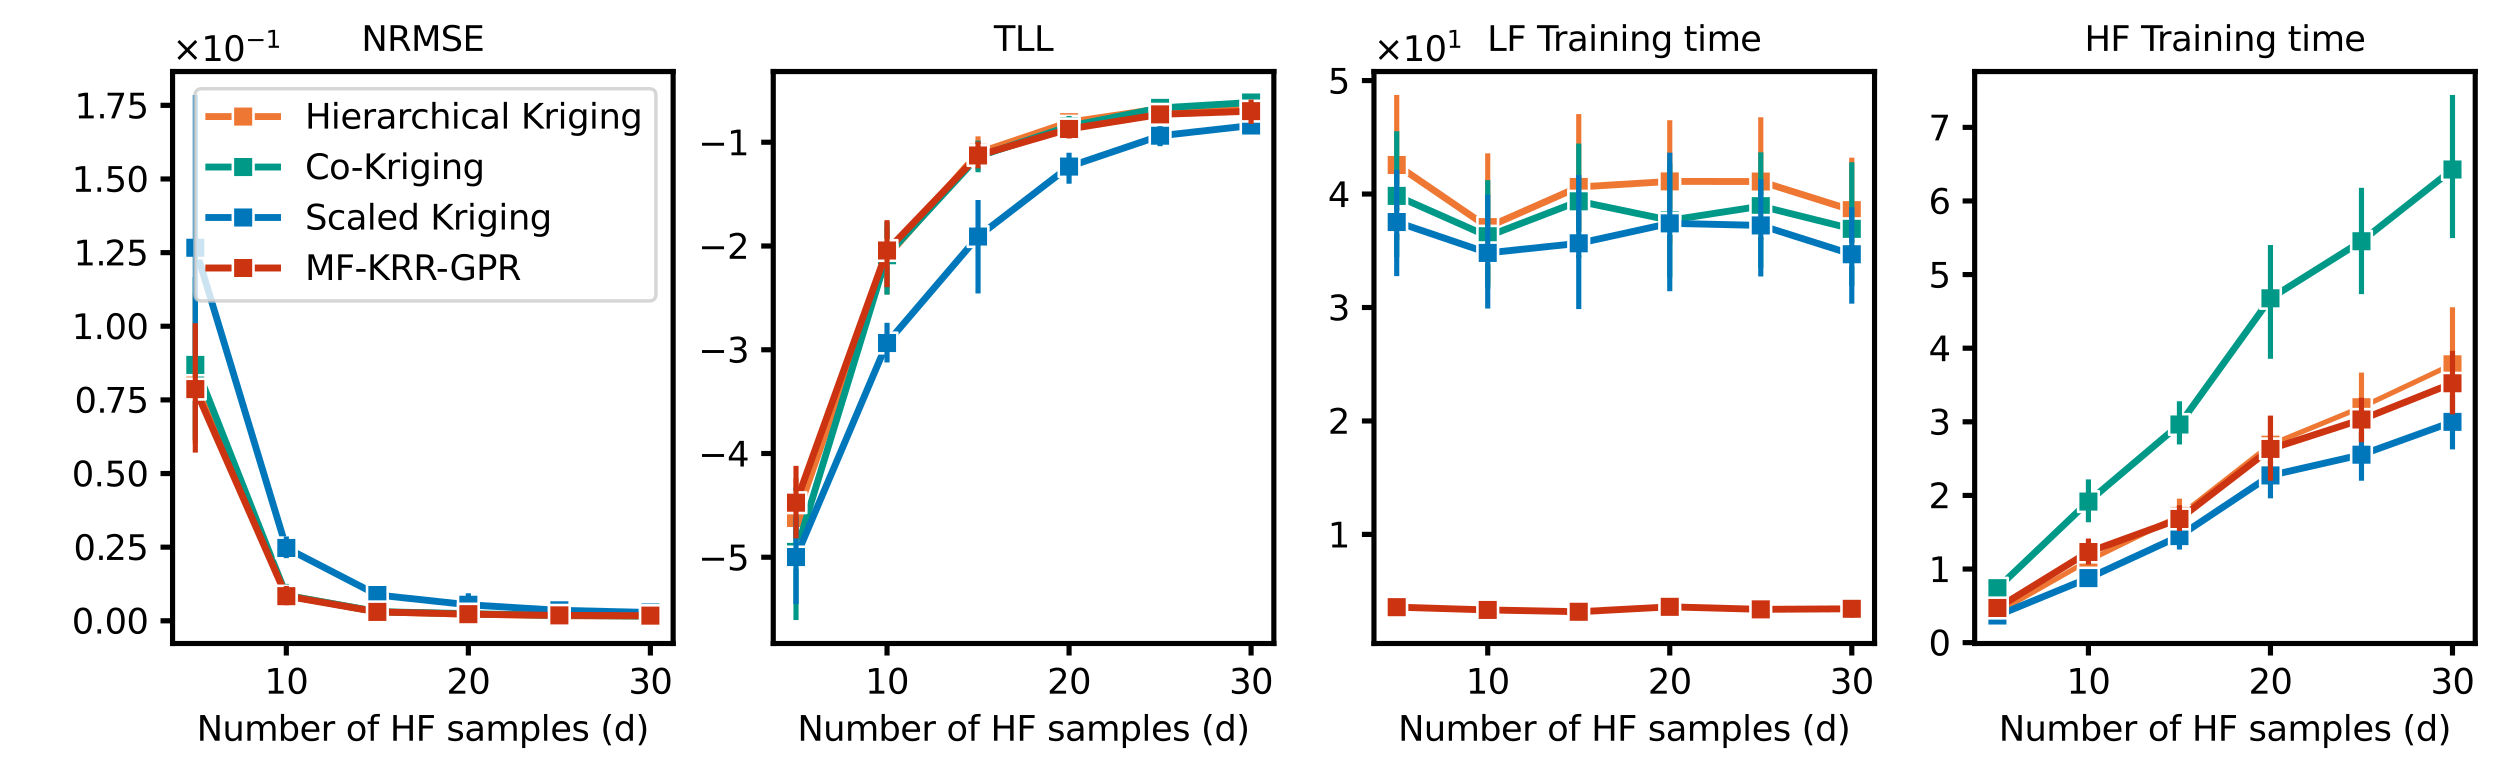 <?xml version="1.0" encoding="utf-8" standalone="no"?>
<!DOCTYPE svg PUBLIC "-//W3C//DTD SVG 1.1//EN"
  "http://www.w3.org/Graphics/SVG/1.1/DTD/svg11.dtd">
<svg xmlns:xlink="http://www.w3.org/1999/xlink" width="726.978pt" height="224.675pt" viewBox="0 0 726.978 224.675" xmlns="http://www.w3.org/2000/svg" version="1.1">
 <defs>
  <style type="text/css">*{stroke-linejoin: round; stroke-linecap: butt}</style>
 </defs>
 <g id="figure_1">
  <g id="patch_1">
   <path d="M 0 224.675 
L 726.978 224.675 
L 726.978 0 
L 0 0 
z
" style="fill: #ffffff"/>
  </g>
  <g id="axes_1">
   <g id="patch_2">
    <path d="M 50.178 187.118 
L 195.743 187.118 
L 195.743 20.798 
L 50.178 20.798 
z
" style="fill: #ffffff"/>
   </g>
   <g id="matplotlib.axis_1">
    <g id="xtick_1">
     <g id="line2d_1">
      <defs>
       <path id="m177bcb595c" d="M 0 0 
L 0 3.5 
" style="stroke: #000000; stroke-width: 1.5"/>
      </defs>
      <g>
       <use xlink:href="#m177bcb595c" x="83.261" y="187.118" style="stroke: #000000; stroke-width: 1.5"/>
      </g>
     </g>
     <g id="text_1">
      <!-- 10 -->
      <g transform="translate(76.899 201.717) scale(0.1 -0.1)">
       <defs>
        <path id="DejaVuSans-31" d="M 794 531 
L 1825 531 
L 1825 4091 
L 703 3866 
L 703 4441 
L 1819 4666 
L 2450 4666 
L 2450 531 
L 3481 531 
L 3481 0 
L 794 0 
L 794 531 
z
" transform="scale(0.016)"/>
        <path id="DejaVuSans-30" d="M 2034 4250 
Q 1547 4250 1301 3770 
Q 1056 3291 1056 2328 
Q 1056 1369 1301 889 
Q 1547 409 2034 409 
Q 2525 409 2770 889 
Q 3016 1369 3016 2328 
Q 3016 3291 2770 3770 
Q 2525 4250 2034 4250 
z
M 2034 4750 
Q 2819 4750 3233 4129 
Q 3647 3509 3647 2328 
Q 3647 1150 3233 529 
Q 2819 -91 2034 -91 
Q 1250 -91 836 529 
Q 422 1150 422 2328 
Q 422 3509 836 4129 
Q 1250 4750 2034 4750 
z
" transform="scale(0.016)"/>
       </defs>
       <use xlink:href="#DejaVuSans-31"/>
       <use xlink:href="#DejaVuSans-30" x="63.623"/>
      </g>
     </g>
    </g>
    <g id="xtick_2">
     <g id="line2d_2">
      <g>
       <use xlink:href="#m177bcb595c" x="136.194" y="187.118" style="stroke: #000000; stroke-width: 1.5"/>
      </g>
     </g>
     <g id="text_2">
      <!-- 20 -->
      <g transform="translate(129.831 201.717) scale(0.1 -0.1)">
       <defs>
        <path id="DejaVuSans-32" d="M 1228 531 
L 3431 531 
L 3431 0 
L 469 0 
L 469 531 
Q 828 903 1448 1529 
Q 2069 2156 2228 2338 
Q 2531 2678 2651 2914 
Q 2772 3150 2772 3378 
Q 2772 3750 2511 3984 
Q 2250 4219 1831 4219 
Q 1534 4219 1204 4116 
Q 875 4013 500 3803 
L 500 4441 
Q 881 4594 1212 4672 
Q 1544 4750 1819 4750 
Q 2544 4750 2975 4387 
Q 3406 4025 3406 3419 
Q 3406 3131 3298 2873 
Q 3191 2616 2906 2266 
Q 2828 2175 2409 1742 
Q 1991 1309 1228 531 
z
" transform="scale(0.016)"/>
       </defs>
       <use xlink:href="#DejaVuSans-32"/>
       <use xlink:href="#DejaVuSans-30" x="63.623"/>
      </g>
     </g>
    </g>
    <g id="xtick_3">
     <g id="line2d_3">
      <g>
       <use xlink:href="#m177bcb595c" x="189.127" y="187.118" style="stroke: #000000; stroke-width: 1.5"/>
      </g>
     </g>
     <g id="text_3">
      <!-- 30 -->
      <g transform="translate(182.764 201.717) scale(0.1 -0.1)">
       <defs>
        <path id="DejaVuSans-33" d="M 2597 2516 
Q 3050 2419 3304 2112 
Q 3559 1806 3559 1356 
Q 3559 666 3084 287 
Q 2609 -91 1734 -91 
Q 1441 -91 1130 -33 
Q 819 25 488 141 
L 488 750 
Q 750 597 1062 519 
Q 1375 441 1716 441 
Q 2309 441 2620 675 
Q 2931 909 2931 1356 
Q 2931 1769 2642 2001 
Q 2353 2234 1838 2234 
L 1294 2234 
L 1294 2753 
L 1863 2753 
Q 2328 2753 2575 2939 
Q 2822 3125 2822 3475 
Q 2822 3834 2567 4026 
Q 2313 4219 1838 4219 
Q 1578 4219 1281 4162 
Q 984 4106 628 3988 
L 628 4550 
Q 988 4650 1302 4700 
Q 1616 4750 1894 4750 
Q 2613 4750 3031 4423 
Q 3450 4097 3450 3541 
Q 3450 3153 3228 2886 
Q 3006 2619 2597 2516 
z
" transform="scale(0.016)"/>
       </defs>
       <use xlink:href="#DejaVuSans-33"/>
       <use xlink:href="#DejaVuSans-30" x="63.623"/>
      </g>
     </g>
    </g>
    <g id="text_4">
     <!-- Number of HF samples (d) -->
     <g transform="translate(57.204 215.395) scale(0.1 -0.1)">
      <defs>
       <path id="DejaVuSans-4e" d="M 628 4666 
L 1478 4666 
L 3547 763 
L 3547 4666 
L 4159 4666 
L 4159 0 
L 3309 0 
L 1241 3903 
L 1241 0 
L 628 0 
L 628 4666 
z
" transform="scale(0.016)"/>
       <path id="DejaVuSans-75" d="M 544 1381 
L 544 3500 
L 1119 3500 
L 1119 1403 
Q 1119 906 1312 657 
Q 1506 409 1894 409 
Q 2359 409 2629 706 
Q 2900 1003 2900 1516 
L 2900 3500 
L 3475 3500 
L 3475 0 
L 2900 0 
L 2900 538 
Q 2691 219 2414 64 
Q 2138 -91 1772 -91 
Q 1169 -91 856 284 
Q 544 659 544 1381 
z
M 1991 3584 
L 1991 3584 
z
" transform="scale(0.016)"/>
       <path id="DejaVuSans-6d" d="M 3328 2828 
Q 3544 3216 3844 3400 
Q 4144 3584 4550 3584 
Q 5097 3584 5394 3201 
Q 5691 2819 5691 2113 
L 5691 0 
L 5113 0 
L 5113 2094 
Q 5113 2597 4934 2840 
Q 4756 3084 4391 3084 
Q 3944 3084 3684 2787 
Q 3425 2491 3425 1978 
L 3425 0 
L 2847 0 
L 2847 2094 
Q 2847 2600 2669 2842 
Q 2491 3084 2119 3084 
Q 1678 3084 1418 2786 
Q 1159 2488 1159 1978 
L 1159 0 
L 581 0 
L 581 3500 
L 1159 3500 
L 1159 2956 
Q 1356 3278 1631 3431 
Q 1906 3584 2284 3584 
Q 2666 3584 2933 3390 
Q 3200 3197 3328 2828 
z
" transform="scale(0.016)"/>
       <path id="DejaVuSans-62" d="M 3116 1747 
Q 3116 2381 2855 2742 
Q 2594 3103 2138 3103 
Q 1681 3103 1420 2742 
Q 1159 2381 1159 1747 
Q 1159 1113 1420 752 
Q 1681 391 2138 391 
Q 2594 391 2855 752 
Q 3116 1113 3116 1747 
z
M 1159 2969 
Q 1341 3281 1617 3432 
Q 1894 3584 2278 3584 
Q 2916 3584 3314 3078 
Q 3713 2572 3713 1747 
Q 3713 922 3314 415 
Q 2916 -91 2278 -91 
Q 1894 -91 1617 61 
Q 1341 213 1159 525 
L 1159 0 
L 581 0 
L 581 4863 
L 1159 4863 
L 1159 2969 
z
" transform="scale(0.016)"/>
       <path id="DejaVuSans-65" d="M 3597 1894 
L 3597 1613 
L 953 1613 
Q 991 1019 1311 708 
Q 1631 397 2203 397 
Q 2534 397 2845 478 
Q 3156 559 3463 722 
L 3463 178 
Q 3153 47 2828 -22 
Q 2503 -91 2169 -91 
Q 1331 -91 842 396 
Q 353 884 353 1716 
Q 353 2575 817 3079 
Q 1281 3584 2069 3584 
Q 2775 3584 3186 3129 
Q 3597 2675 3597 1894 
z
M 3022 2063 
Q 3016 2534 2758 2815 
Q 2500 3097 2075 3097 
Q 1594 3097 1305 2825 
Q 1016 2553 972 2059 
L 3022 2063 
z
" transform="scale(0.016)"/>
       <path id="DejaVuSans-72" d="M 2631 2963 
Q 2534 3019 2420 3045 
Q 2306 3072 2169 3072 
Q 1681 3072 1420 2755 
Q 1159 2438 1159 1844 
L 1159 0 
L 581 0 
L 581 3500 
L 1159 3500 
L 1159 2956 
Q 1341 3275 1631 3429 
Q 1922 3584 2338 3584 
Q 2397 3584 2469 3576 
Q 2541 3569 2628 3553 
L 2631 2963 
z
" transform="scale(0.016)"/>
       <path id="DejaVuSans-20" transform="scale(0.016)"/>
       <path id="DejaVuSans-6f" d="M 1959 3097 
Q 1497 3097 1228 2736 
Q 959 2375 959 1747 
Q 959 1119 1226 758 
Q 1494 397 1959 397 
Q 2419 397 2687 759 
Q 2956 1122 2956 1747 
Q 2956 2369 2687 2733 
Q 2419 3097 1959 3097 
z
M 1959 3584 
Q 2709 3584 3137 3096 
Q 3566 2609 3566 1747 
Q 3566 888 3137 398 
Q 2709 -91 1959 -91 
Q 1206 -91 779 398 
Q 353 888 353 1747 
Q 353 2609 779 3096 
Q 1206 3584 1959 3584 
z
" transform="scale(0.016)"/>
       <path id="DejaVuSans-66" d="M 2375 4863 
L 2375 4384 
L 1825 4384 
Q 1516 4384 1395 4259 
Q 1275 4134 1275 3809 
L 1275 3500 
L 2222 3500 
L 2222 3053 
L 1275 3053 
L 1275 0 
L 697 0 
L 697 3053 
L 147 3053 
L 147 3500 
L 697 3500 
L 697 3744 
Q 697 4328 969 4595 
Q 1241 4863 1831 4863 
L 2375 4863 
z
" transform="scale(0.016)"/>
       <path id="DejaVuSans-48" d="M 628 4666 
L 1259 4666 
L 1259 2753 
L 3553 2753 
L 3553 4666 
L 4184 4666 
L 4184 0 
L 3553 0 
L 3553 2222 
L 1259 2222 
L 1259 0 
L 628 0 
L 628 4666 
z
" transform="scale(0.016)"/>
       <path id="DejaVuSans-46" d="M 628 4666 
L 3309 4666 
L 3309 4134 
L 1259 4134 
L 1259 2759 
L 3109 2759 
L 3109 2228 
L 1259 2228 
L 1259 0 
L 628 0 
L 628 4666 
z
" transform="scale(0.016)"/>
       <path id="DejaVuSans-73" d="M 2834 3397 
L 2834 2853 
Q 2591 2978 2328 3040 
Q 2066 3103 1784 3103 
Q 1356 3103 1142 2972 
Q 928 2841 928 2578 
Q 928 2378 1081 2264 
Q 1234 2150 1697 2047 
L 1894 2003 
Q 2506 1872 2764 1633 
Q 3022 1394 3022 966 
Q 3022 478 2636 193 
Q 2250 -91 1575 -91 
Q 1294 -91 989 -36 
Q 684 19 347 128 
L 347 722 
Q 666 556 975 473 
Q 1284 391 1588 391 
Q 1994 391 2212 530 
Q 2431 669 2431 922 
Q 2431 1156 2273 1281 
Q 2116 1406 1581 1522 
L 1381 1569 
Q 847 1681 609 1914 
Q 372 2147 372 2553 
Q 372 3047 722 3315 
Q 1072 3584 1716 3584 
Q 2034 3584 2315 3537 
Q 2597 3491 2834 3397 
z
" transform="scale(0.016)"/>
       <path id="DejaVuSans-61" d="M 2194 1759 
Q 1497 1759 1228 1600 
Q 959 1441 959 1056 
Q 959 750 1161 570 
Q 1363 391 1709 391 
Q 2188 391 2477 730 
Q 2766 1069 2766 1631 
L 2766 1759 
L 2194 1759 
z
M 3341 1997 
L 3341 0 
L 2766 0 
L 2766 531 
Q 2569 213 2275 61 
Q 1981 -91 1556 -91 
Q 1019 -91 701 211 
Q 384 513 384 1019 
Q 384 1609 779 1909 
Q 1175 2209 1959 2209 
L 2766 2209 
L 2766 2266 
Q 2766 2663 2505 2880 
Q 2244 3097 1772 3097 
Q 1472 3097 1187 3025 
Q 903 2953 641 2809 
L 641 3341 
Q 956 3463 1253 3523 
Q 1550 3584 1831 3584 
Q 2591 3584 2966 3190 
Q 3341 2797 3341 1997 
z
" transform="scale(0.016)"/>
       <path id="DejaVuSans-70" d="M 1159 525 
L 1159 -1331 
L 581 -1331 
L 581 3500 
L 1159 3500 
L 1159 2969 
Q 1341 3281 1617 3432 
Q 1894 3584 2278 3584 
Q 2916 3584 3314 3078 
Q 3713 2572 3713 1747 
Q 3713 922 3314 415 
Q 2916 -91 2278 -91 
Q 1894 -91 1617 61 
Q 1341 213 1159 525 
z
M 3116 1747 
Q 3116 2381 2855 2742 
Q 2594 3103 2138 3103 
Q 1681 3103 1420 2742 
Q 1159 2381 1159 1747 
Q 1159 1113 1420 752 
Q 1681 391 2138 391 
Q 2594 391 2855 752 
Q 3116 1113 3116 1747 
z
" transform="scale(0.016)"/>
       <path id="DejaVuSans-6c" d="M 603 4863 
L 1178 4863 
L 1178 0 
L 603 0 
L 603 4863 
z
" transform="scale(0.016)"/>
       <path id="DejaVuSans-28" d="M 1984 4856 
Q 1566 4138 1362 3434 
Q 1159 2731 1159 2009 
Q 1159 1288 1364 580 
Q 1569 -128 1984 -844 
L 1484 -844 
Q 1016 -109 783 600 
Q 550 1309 550 2009 
Q 550 2706 781 3412 
Q 1013 4119 1484 4856 
L 1984 4856 
z
" transform="scale(0.016)"/>
       <path id="DejaVuSans-64" d="M 2906 2969 
L 2906 4863 
L 3481 4863 
L 3481 0 
L 2906 0 
L 2906 525 
Q 2725 213 2448 61 
Q 2172 -91 1784 -91 
Q 1150 -91 751 415 
Q 353 922 353 1747 
Q 353 2572 751 3078 
Q 1150 3584 1784 3584 
Q 2172 3584 2448 3432 
Q 2725 3281 2906 2969 
z
M 947 1747 
Q 947 1113 1208 752 
Q 1469 391 1925 391 
Q 2381 391 2643 752 
Q 2906 1113 2906 1747 
Q 2906 2381 2643 2742 
Q 2381 3103 1925 3103 
Q 1469 3103 1208 2742 
Q 947 2381 947 1747 
z
" transform="scale(0.016)"/>
       <path id="DejaVuSans-29" d="M 513 4856 
L 1013 4856 
Q 1481 4119 1714 3412 
Q 1947 2706 1947 2009 
Q 1947 1309 1714 600 
Q 1481 -109 1013 -844 
L 513 -844 
Q 928 -128 1133 580 
Q 1338 1288 1338 2009 
Q 1338 2731 1133 3434 
Q 928 4138 513 4856 
z
" transform="scale(0.016)"/>
      </defs>
      <use xlink:href="#DejaVuSans-4e"/>
      <use xlink:href="#DejaVuSans-75" x="74.805"/>
      <use xlink:href="#DejaVuSans-6d" x="138.184"/>
      <use xlink:href="#DejaVuSans-62" x="235.596"/>
      <use xlink:href="#DejaVuSans-65" x="299.072"/>
      <use xlink:href="#DejaVuSans-72" x="360.596"/>
      <use xlink:href="#DejaVuSans-20" x="401.709"/>
      <use xlink:href="#DejaVuSans-6f" x="433.496"/>
      <use xlink:href="#DejaVuSans-66" x="494.678"/>
      <use xlink:href="#DejaVuSans-20" x="529.883"/>
      <use xlink:href="#DejaVuSans-48" x="561.67"/>
      <use xlink:href="#DejaVuSans-46" x="636.865"/>
      <use xlink:href="#DejaVuSans-20" x="694.385"/>
      <use xlink:href="#DejaVuSans-73" x="726.172"/>
      <use xlink:href="#DejaVuSans-61" x="778.271"/>
      <use xlink:href="#DejaVuSans-6d" x="839.551"/>
      <use xlink:href="#DejaVuSans-70" x="936.963"/>
      <use xlink:href="#DejaVuSans-6c" x="1000.439"/>
      <use xlink:href="#DejaVuSans-65" x="1028.223"/>
      <use xlink:href="#DejaVuSans-73" x="1089.746"/>
      <use xlink:href="#DejaVuSans-20" x="1141.846"/>
      <use xlink:href="#DejaVuSans-28" x="1173.633"/>
      <use xlink:href="#DejaVuSans-64" x="1212.646"/>
      <use xlink:href="#DejaVuSans-29" x="1276.123"/>
     </g>
    </g>
   </g>
   <g id="matplotlib.axis_2">
    <g id="ytick_1">
     <g id="line2d_4">
      <defs>
       <path id="m190d0a4d73" d="M 0 0 
L -3.5 0 
" style="stroke: #000000; stroke-width: 1.5"/>
      </defs>
      <g>
       <use xlink:href="#m190d0a4d73" x="50.178" y="180.522" style="stroke: #000000; stroke-width: 1.5"/>
      </g>
     </g>
     <g id="text_5">
      <!-- $\mathdefault{0.00}$ -->
      <g transform="translate(20.878 184.321) scale(0.1 -0.1)">
       <defs>
        <path id="DejaVuSans-2e" d="M 684 794 
L 1344 794 
L 1344 0 
L 684 0 
L 684 794 
z
" transform="scale(0.016)"/>
       </defs>
       <use xlink:href="#DejaVuSans-30" transform="translate(0 0.781)"/>
       <use xlink:href="#DejaVuSans-2e" transform="translate(63.623 0.781)"/>
       <use xlink:href="#DejaVuSans-30" transform="translate(95.41 0.781)"/>
       <use xlink:href="#DejaVuSans-30" transform="translate(159.033 0.781)"/>
      </g>
     </g>
    </g>
    <g id="ytick_2">
     <g id="line2d_5">
      <g>
       <use xlink:href="#m190d0a4d73" x="50.178" y="159.109" style="stroke: #000000; stroke-width: 1.5"/>
      </g>
     </g>
     <g id="text_6">
      <!-- $\mathdefault{0.25}$ -->
      <g transform="translate(21.378 162.908) scale(0.1 -0.1)">
       <defs>
        <path id="DejaVuSans-35" d="M 691 4666 
L 3169 4666 
L 3169 4134 
L 1269 4134 
L 1269 2991 
Q 1406 3038 1543 3061 
Q 1681 3084 1819 3084 
Q 2600 3084 3056 2656 
Q 3513 2228 3513 1497 
Q 3513 744 3044 326 
Q 2575 -91 1722 -91 
Q 1428 -91 1123 -41 
Q 819 9 494 109 
L 494 744 
Q 775 591 1075 516 
Q 1375 441 1709 441 
Q 2250 441 2565 725 
Q 2881 1009 2881 1497 
Q 2881 1984 2565 2268 
Q 2250 2553 1709 2553 
Q 1456 2553 1204 2497 
Q 953 2441 691 2322 
L 691 4666 
z
" transform="scale(0.016)"/>
       </defs>
       <use xlink:href="#DejaVuSans-30" transform="translate(0 0.781)"/>
       <use xlink:href="#DejaVuSans-2e" transform="translate(63.623 0.781)"/>
       <use xlink:href="#DejaVuSans-32" transform="translate(89.91 0.781)"/>
       <use xlink:href="#DejaVuSans-35" transform="translate(153.533 0.781)"/>
      </g>
     </g>
    </g>
    <g id="ytick_3">
     <g id="line2d_6">
      <g>
       <use xlink:href="#m190d0a4d73" x="50.178" y="137.696" style="stroke: #000000; stroke-width: 1.5"/>
      </g>
     </g>
     <g id="text_7">
      <!-- $\mathdefault{0.50}$ -->
      <g transform="translate(20.878 141.496) scale(0.1 -0.1)">
       <use xlink:href="#DejaVuSans-30" transform="translate(0 0.781)"/>
       <use xlink:href="#DejaVuSans-2e" transform="translate(63.623 0.781)"/>
       <use xlink:href="#DejaVuSans-35" transform="translate(95.41 0.781)"/>
       <use xlink:href="#DejaVuSans-30" transform="translate(159.033 0.781)"/>
      </g>
     </g>
    </g>
    <g id="ytick_4">
     <g id="line2d_7">
      <g>
       <use xlink:href="#m190d0a4d73" x="50.178" y="116.284" style="stroke: #000000; stroke-width: 1.5"/>
      </g>
     </g>
     <g id="text_8">
      <!-- $\mathdefault{0.75}$ -->
      <g transform="translate(21.678 120.083) scale(0.1 -0.1)">
       <defs>
        <path id="DejaVuSans-37" d="M 525 4666 
L 3525 4666 
L 3525 4397 
L 1831 0 
L 1172 0 
L 2766 4134 
L 525 4134 
L 525 4666 
z
" transform="scale(0.016)"/>
       </defs>
       <use xlink:href="#DejaVuSans-30" transform="translate(0 0.781)"/>
       <use xlink:href="#DejaVuSans-2e" transform="translate(63.623 0.781)"/>
       <use xlink:href="#DejaVuSans-37" transform="translate(87.66 0.781)"/>
       <use xlink:href="#DejaVuSans-35" transform="translate(151.283 0.781)"/>
      </g>
     </g>
    </g>
    <g id="ytick_5">
     <g id="line2d_8">
      <g>
       <use xlink:href="#m190d0a4d73" x="50.178" y="94.871" style="stroke: #000000; stroke-width: 1.5"/>
      </g>
     </g>
     <g id="text_9">
      <!-- $\mathdefault{1.00}$ -->
      <g transform="translate(20.878 98.67) scale(0.1 -0.1)">
       <use xlink:href="#DejaVuSans-31" transform="translate(0 0.781)"/>
       <use xlink:href="#DejaVuSans-2e" transform="translate(63.623 0.781)"/>
       <use xlink:href="#DejaVuSans-30" transform="translate(95.41 0.781)"/>
       <use xlink:href="#DejaVuSans-30" transform="translate(159.033 0.781)"/>
      </g>
     </g>
    </g>
    <g id="ytick_6">
     <g id="line2d_9">
      <g>
       <use xlink:href="#m190d0a4d73" x="50.178" y="73.458" style="stroke: #000000; stroke-width: 1.5"/>
      </g>
     </g>
     <g id="text_10">
      <!-- $\mathdefault{1.25}$ -->
      <g transform="translate(21.378 77.258) scale(0.1 -0.1)">
       <use xlink:href="#DejaVuSans-31" transform="translate(0 0.781)"/>
       <use xlink:href="#DejaVuSans-2e" transform="translate(63.623 0.781)"/>
       <use xlink:href="#DejaVuSans-32" transform="translate(89.91 0.781)"/>
       <use xlink:href="#DejaVuSans-35" transform="translate(153.533 0.781)"/>
      </g>
     </g>
    </g>
    <g id="ytick_7">
     <g id="line2d_10">
      <g>
       <use xlink:href="#m190d0a4d73" x="50.178" y="52.046" style="stroke: #000000; stroke-width: 1.5"/>
      </g>
     </g>
     <g id="text_11">
      <!-- $\mathdefault{1.50}$ -->
      <g transform="translate(20.878 55.845) scale(0.1 -0.1)">
       <use xlink:href="#DejaVuSans-31" transform="translate(0 0.781)"/>
       <use xlink:href="#DejaVuSans-2e" transform="translate(63.623 0.781)"/>
       <use xlink:href="#DejaVuSans-35" transform="translate(95.41 0.781)"/>
       <use xlink:href="#DejaVuSans-30" transform="translate(159.033 0.781)"/>
      </g>
     </g>
    </g>
    <g id="ytick_8">
     <g id="line2d_11">
      <g>
       <use xlink:href="#m190d0a4d73" x="50.178" y="30.633" style="stroke: #000000; stroke-width: 1.5"/>
      </g>
     </g>
     <g id="text_12">
      <!-- $\mathdefault{1.75}$ -->
      <g transform="translate(21.678 34.432) scale(0.1 -0.1)">
       <use xlink:href="#DejaVuSans-31" transform="translate(0 0.094)"/>
       <use xlink:href="#DejaVuSans-2e" transform="translate(63.623 0.094)"/>
       <use xlink:href="#DejaVuSans-37" transform="translate(87.66 0.094)"/>
       <use xlink:href="#DejaVuSans-35" transform="translate(151.283 0.094)"/>
      </g>
     </g>
    </g>
    <g id="text_13">
     <!--   -->
     <g transform="translate(14.798 105.547) rotate(-90) scale(0.1 -0.1)">
      <use xlink:href="#DejaVuSans-20"/>
     </g>
    </g>
    <g id="text_14">
     <!-- $\times\mathdefault{10^{−1}}\mathdefault{}$ -->
     <g transform="translate(50.178 17.798) scale(0.1 -0.1)">
      <defs>
       <path id="DejaVuSans-d7" d="M 4488 3438 
L 3059 2003 
L 4488 575 
L 4116 197 
L 2681 1631 
L 1247 197 
L 878 575 
L 2303 2003 
L 878 3438 
L 1247 3816 
L 2681 2381 
L 4116 3816 
L 4488 3438 
z
" transform="scale(0.016)"/>
       <path id="DejaVuSans-2212" d="M 678 2272 
L 4684 2272 
L 4684 1741 
L 678 1741 
L 678 2272 
z
" transform="scale(0.016)"/>
      </defs>
      <use xlink:href="#DejaVuSans-d7" transform="translate(0 0.684)"/>
      <use xlink:href="#DejaVuSans-31" transform="translate(83.789 0.684)"/>
      <use xlink:href="#DejaVuSans-30" transform="translate(147.412 0.684)"/>
      <use xlink:href="#DejaVuSans-2212" transform="translate(211.992 38.966) scale(0.7)"/>
      <use xlink:href="#DejaVuSans-31" transform="translate(270.645 38.966) scale(0.7)"/>
     </g>
    </g>
   </g>
   <g id="line2d_12">
    <path d="M 56.795 108.524 
L 83.261 173.101 
L 109.728 177.935 
L 136.194 178.582 
L 162.66 179.052 
L 189.127 179.189 
" clip-path="url(#p717cf6dd9b)" style="fill: none; stroke: #ee7733; stroke-width: 2; stroke-linecap: square"/>
    <defs>
     <path id="m81890a6438" d="M -3 3 
L 3 3 
L 3 -3 
L -3 -3 
z
" style="stroke: #ffffff; stroke-width: 0.75; stroke-linejoin: miter"/>
    </defs>
    <g clip-path="url(#p717cf6dd9b)">
     <use xlink:href="#m81890a6438" x="56.795" y="108.524" style="fill: #ee7733; stroke: #ffffff; stroke-width: 0.75; stroke-linejoin: miter"/>
     <use xlink:href="#m81890a6438" x="83.261" y="173.101" style="fill: #ee7733; stroke: #ffffff; stroke-width: 0.75; stroke-linejoin: miter"/>
     <use xlink:href="#m81890a6438" x="109.728" y="177.935" style="fill: #ee7733; stroke: #ffffff; stroke-width: 0.75; stroke-linejoin: miter"/>
     <use xlink:href="#m81890a6438" x="136.194" y="178.582" style="fill: #ee7733; stroke: #ffffff; stroke-width: 0.75; stroke-linejoin: miter"/>
     <use xlink:href="#m81890a6438" x="162.66" y="179.052" style="fill: #ee7733; stroke: #ffffff; stroke-width: 0.75; stroke-linejoin: miter"/>
     <use xlink:href="#m81890a6438" x="189.127" y="179.189" style="fill: #ee7733; stroke: #ffffff; stroke-width: 0.75; stroke-linejoin: miter"/>
    </g>
   </g>
   <g id="LineCollection_1">
    <path d="M 56.795 128.185 
L 56.795 85.961 
" clip-path="url(#p717cf6dd9b)" style="fill: none; stroke: #ee7733; stroke-width: 1.5; stroke-linecap: square"/>
    <path d="M 83.261 174.927 
L 83.261 170.911 
" clip-path="url(#p717cf6dd9b)" style="fill: none; stroke: #ee7733; stroke-width: 1.5; stroke-linecap: square"/>
    <path d="M 109.728 178.436 
L 109.728 177.459 
" clip-path="url(#p717cf6dd9b)" style="fill: none; stroke: #ee7733; stroke-width: 1.5; stroke-linecap: square"/>
    <path d="M 136.194 179.191 
L 136.194 177.597 
" clip-path="url(#p717cf6dd9b)" style="fill: none; stroke: #ee7733; stroke-width: 1.5; stroke-linecap: square"/>
    <path d="M 162.66 179.372 
L 162.66 178.732 
" clip-path="url(#p717cf6dd9b)" style="fill: none; stroke: #ee7733; stroke-width: 1.5; stroke-linecap: square"/>
    <path d="M 189.127 179.519 
L 189.127 178.743 
" clip-path="url(#p717cf6dd9b)" style="fill: none; stroke: #ee7733; stroke-width: 1.5; stroke-linecap: square"/>
   </g>
   <g id="line2d_13">
    <path d="M 56.795 106.114 
L 83.261 173.153 
L 109.728 177.859 
L 136.194 178.453 
L 162.66 178.933 
L 189.127 179.156 
" clip-path="url(#p717cf6dd9b)" style="fill: none; stroke: #009988; stroke-width: 2; stroke-linecap: square"/>
    <defs>
     <path id="m85e930fa59" d="M -3 3 
L 3 3 
L 3 -3 
L -3 -3 
z
" style="stroke: #ffffff; stroke-width: 0.75; stroke-linejoin: miter"/>
    </defs>
    <g clip-path="url(#p717cf6dd9b)">
     <use xlink:href="#m85e930fa59" x="56.795" y="106.114" style="fill: #009988; stroke: #ffffff; stroke-width: 0.75; stroke-linejoin: miter"/>
     <use xlink:href="#m85e930fa59" x="83.261" y="173.153" style="fill: #009988; stroke: #ffffff; stroke-width: 0.75; stroke-linejoin: miter"/>
     <use xlink:href="#m85e930fa59" x="109.728" y="177.859" style="fill: #009988; stroke: #ffffff; stroke-width: 0.75; stroke-linejoin: miter"/>
     <use xlink:href="#m85e930fa59" x="136.194" y="178.453" style="fill: #009988; stroke: #ffffff; stroke-width: 0.75; stroke-linejoin: miter"/>
     <use xlink:href="#m85e930fa59" x="162.66" y="178.933" style="fill: #009988; stroke: #ffffff; stroke-width: 0.75; stroke-linejoin: miter"/>
     <use xlink:href="#m85e930fa59" x="189.127" y="179.156" style="fill: #009988; stroke: #ffffff; stroke-width: 0.75; stroke-linejoin: miter"/>
    </g>
   </g>
   <g id="LineCollection_2">
    <path d="M 56.795 127.148 
L 56.795 81.333 
" clip-path="url(#p717cf6dd9b)" style="fill: none; stroke: #009988; stroke-width: 1.5; stroke-linecap: square"/>
    <path d="M 83.261 175.089 
L 83.261 170.534 
" clip-path="url(#p717cf6dd9b)" style="fill: none; stroke: #009988; stroke-width: 1.5; stroke-linecap: square"/>
    <path d="M 109.728 178.386 
L 109.728 177.288 
" clip-path="url(#p717cf6dd9b)" style="fill: none; stroke: #009988; stroke-width: 1.5; stroke-linecap: square"/>
    <path d="M 136.194 179.143 
L 136.194 177.285 
" clip-path="url(#p717cf6dd9b)" style="fill: none; stroke: #009988; stroke-width: 1.5; stroke-linecap: square"/>
    <path d="M 162.66 179.364 
L 162.66 178.499 
" clip-path="url(#p717cf6dd9b)" style="fill: none; stroke: #009988; stroke-width: 1.5; stroke-linecap: square"/>
    <path d="M 189.127 179.558 
L 189.127 178.581 
" clip-path="url(#p717cf6dd9b)" style="fill: none; stroke: #009988; stroke-width: 1.5; stroke-linecap: square"/>
   </g>
   <g id="line2d_14">
    <path d="M 56.795 72.05 
L 83.261 159.34 
L 109.728 173.021 
L 136.194 175.864 
L 162.66 177.477 
L 189.127 178.105 
" clip-path="url(#p717cf6dd9b)" style="fill: none; stroke: #0077bb; stroke-width: 2; stroke-linecap: square"/>
    <defs>
     <path id="mc8069fa969" d="M -3 3 
L 3 3 
L 3 -3 
L -3 -3 
z
" style="stroke: #ffffff; stroke-width: 0.75; stroke-linejoin: miter"/>
    </defs>
    <g clip-path="url(#p717cf6dd9b)">
     <use xlink:href="#mc8069fa969" x="56.795" y="72.05" style="fill: #0077bb; stroke: #ffffff; stroke-width: 0.75; stroke-linejoin: miter"/>
     <use xlink:href="#mc8069fa969" x="83.261" y="159.34" style="fill: #0077bb; stroke: #ffffff; stroke-width: 0.75; stroke-linejoin: miter"/>
     <use xlink:href="#mc8069fa969" x="109.728" y="173.021" style="fill: #0077bb; stroke: #ffffff; stroke-width: 0.75; stroke-linejoin: miter"/>
     <use xlink:href="#mc8069fa969" x="136.194" y="175.864" style="fill: #0077bb; stroke: #ffffff; stroke-width: 0.75; stroke-linejoin: miter"/>
     <use xlink:href="#mc8069fa969" x="162.66" y="177.477" style="fill: #0077bb; stroke: #ffffff; stroke-width: 0.75; stroke-linejoin: miter"/>
     <use xlink:href="#mc8069fa969" x="189.127" y="178.105" style="fill: #0077bb; stroke: #ffffff; stroke-width: 0.75; stroke-linejoin: miter"/>
    </g>
   </g>
   <g id="LineCollection_3">
    <path d="M 56.795 106.009 
L 56.795 28.358 
" clip-path="url(#p717cf6dd9b)" style="fill: none; stroke: #0077bb; stroke-width: 1.5; stroke-linecap: square"/>
    <path d="M 83.261 161.556 
L 83.261 156.742 
" clip-path="url(#p717cf6dd9b)" style="fill: none; stroke: #0077bb; stroke-width: 1.5; stroke-linecap: square"/>
    <path d="M 109.728 174.412 
L 109.728 171.538 
" clip-path="url(#p717cf6dd9b)" style="fill: none; stroke: #0077bb; stroke-width: 1.5; stroke-linecap: square"/>
    <path d="M 136.194 177.564 
L 136.194 173.27 
" clip-path="url(#p717cf6dd9b)" style="fill: none; stroke: #0077bb; stroke-width: 1.5; stroke-linecap: square"/>
    <path d="M 162.66 178.673 
L 162.66 176.02 
" clip-path="url(#p717cf6dd9b)" style="fill: none; stroke: #0077bb; stroke-width: 1.5; stroke-linecap: square"/>
    <path d="M 189.127 178.98 
L 189.127 176.892 
" clip-path="url(#p717cf6dd9b)" style="fill: none; stroke: #0077bb; stroke-width: 1.5; stroke-linecap: square"/>
   </g>
   <g id="line2d_15">
    <path d="M 56.795 113.147 
L 83.261 173.353 
L 109.728 177.943 
L 136.194 178.591 
L 162.66 178.945 
L 189.127 179.021 
" clip-path="url(#p717cf6dd9b)" style="fill: none; stroke: #cc3311; stroke-width: 2; stroke-linecap: square"/>
    <defs>
     <path id="mae80a2b6e9" d="M -3 3 
L 3 3 
L 3 -3 
L -3 -3 
z
" style="stroke: #ffffff; stroke-width: 0.75; stroke-linejoin: miter"/>
    </defs>
    <g clip-path="url(#p717cf6dd9b)">
     <use xlink:href="#mae80a2b6e9" x="56.795" y="113.147" style="fill: #cc3311; stroke: #ffffff; stroke-width: 0.75; stroke-linejoin: miter"/>
     <use xlink:href="#mae80a2b6e9" x="83.261" y="173.353" style="fill: #cc3311; stroke: #ffffff; stroke-width: 0.75; stroke-linejoin: miter"/>
     <use xlink:href="#mae80a2b6e9" x="109.728" y="177.943" style="fill: #cc3311; stroke: #ffffff; stroke-width: 0.75; stroke-linejoin: miter"/>
     <use xlink:href="#mae80a2b6e9" x="136.194" y="178.591" style="fill: #cc3311; stroke: #ffffff; stroke-width: 0.75; stroke-linejoin: miter"/>
     <use xlink:href="#mae80a2b6e9" x="162.66" y="178.945" style="fill: #cc3311; stroke: #ffffff; stroke-width: 0.75; stroke-linejoin: miter"/>
     <use xlink:href="#mae80a2b6e9" x="189.127" y="179.021" style="fill: #cc3311; stroke: #ffffff; stroke-width: 0.75; stroke-linejoin: miter"/>
    </g>
   </g>
   <g id="LineCollection_4">
    <path d="M 56.795 130.856 
L 56.795 94.732 
" clip-path="url(#p717cf6dd9b)" style="fill: none; stroke: #cc3311; stroke-width: 1.5; stroke-linecap: square"/>
    <path d="M 83.261 175.237 
L 83.261 171.131 
" clip-path="url(#p717cf6dd9b)" style="fill: none; stroke: #cc3311; stroke-width: 1.5; stroke-linecap: square"/>
    <path d="M 109.728 178.363 
L 109.728 177.531 
" clip-path="url(#p717cf6dd9b)" style="fill: none; stroke: #cc3311; stroke-width: 1.5; stroke-linecap: square"/>
    <path d="M 136.194 179.181 
L 136.194 177.767 
" clip-path="url(#p717cf6dd9b)" style="fill: none; stroke: #cc3311; stroke-width: 1.5; stroke-linecap: square"/>
    <path d="M 162.66 179.303 
L 162.66 178.52 
" clip-path="url(#p717cf6dd9b)" style="fill: none; stroke: #cc3311; stroke-width: 1.5; stroke-linecap: square"/>
    <path d="M 189.127 179.399 
L 189.127 178.446 
" clip-path="url(#p717cf6dd9b)" style="fill: none; stroke: #cc3311; stroke-width: 1.5; stroke-linecap: square"/>
   </g>
   <g id="line2d_16"/>
   <g id="line2d_17"/>
   <g id="line2d_18"/>
   <g id="line2d_19"/>
   <g id="patch_3">
    <path d="M 50.178 187.118 
L 50.178 20.798 
" style="fill: none; stroke: #000000; stroke-width: 1.5; stroke-linejoin: miter; stroke-linecap: square"/>
   </g>
   <g id="patch_4">
    <path d="M 195.743 187.118 
L 195.743 20.798 
" style="fill: none; stroke: #000000; stroke-width: 1.5; stroke-linejoin: miter; stroke-linecap: square"/>
   </g>
   <g id="patch_5">
    <path d="M 50.178 187.118 
L 195.743 187.118 
" style="fill: none; stroke: #000000; stroke-width: 1.5; stroke-linejoin: miter; stroke-linecap: square"/>
   </g>
   <g id="patch_6">
    <path d="M 50.178 20.798 
L 195.743 20.798 
" style="fill: none; stroke: #000000; stroke-width: 1.5; stroke-linejoin: miter; stroke-linecap: square"/>
   </g>
   <g id="text_15">
    <!-- NRMSE -->
    <g transform="translate(105.098 14.798) scale(0.1 -0.1)">
     <defs>
      <path id="DejaVuSans-52" d="M 2841 2188 
Q 3044 2119 3236 1894 
Q 3428 1669 3622 1275 
L 4263 0 
L 3584 0 
L 2988 1197 
Q 2756 1666 2539 1819 
Q 2322 1972 1947 1972 
L 1259 1972 
L 1259 0 
L 628 0 
L 628 4666 
L 2053 4666 
Q 2853 4666 3247 4331 
Q 3641 3997 3641 3322 
Q 3641 2881 3436 2590 
Q 3231 2300 2841 2188 
z
M 1259 4147 
L 1259 2491 
L 2053 2491 
Q 2509 2491 2742 2702 
Q 2975 2913 2975 3322 
Q 2975 3731 2742 3939 
Q 2509 4147 2053 4147 
L 1259 4147 
z
" transform="scale(0.016)"/>
      <path id="DejaVuSans-4d" d="M 628 4666 
L 1569 4666 
L 2759 1491 
L 3956 4666 
L 4897 4666 
L 4897 0 
L 4281 0 
L 4281 4097 
L 3078 897 
L 2444 897 
L 1241 4097 
L 1241 0 
L 628 0 
L 628 4666 
z
" transform="scale(0.016)"/>
      <path id="DejaVuSans-53" d="M 3425 4513 
L 3425 3897 
Q 3066 4069 2747 4153 
Q 2428 4238 2131 4238 
Q 1616 4238 1336 4038 
Q 1056 3838 1056 3469 
Q 1056 3159 1242 3001 
Q 1428 2844 1947 2747 
L 2328 2669 
Q 3034 2534 3370 2195 
Q 3706 1856 3706 1288 
Q 3706 609 3251 259 
Q 2797 -91 1919 -91 
Q 1588 -91 1214 -16 
Q 841 59 441 206 
L 441 856 
Q 825 641 1194 531 
Q 1563 422 1919 422 
Q 2459 422 2753 634 
Q 3047 847 3047 1241 
Q 3047 1584 2836 1778 
Q 2625 1972 2144 2069 
L 1759 2144 
Q 1053 2284 737 2584 
Q 422 2884 422 3419 
Q 422 4038 858 4394 
Q 1294 4750 2059 4750 
Q 2388 4750 2728 4690 
Q 3069 4631 3425 4513 
z
" transform="scale(0.016)"/>
      <path id="DejaVuSans-45" d="M 628 4666 
L 3578 4666 
L 3578 4134 
L 1259 4134 
L 1259 2753 
L 3481 2753 
L 3481 2222 
L 1259 2222 
L 1259 531 
L 3634 531 
L 3634 0 
L 628 0 
L 628 4666 
z
" transform="scale(0.016)"/>
     </defs>
     <use xlink:href="#DejaVuSans-4e"/>
     <use xlink:href="#DejaVuSans-52" x="74.805"/>
     <use xlink:href="#DejaVuSans-4d" x="144.287"/>
     <use xlink:href="#DejaVuSans-53" x="230.566"/>
     <use xlink:href="#DejaVuSans-45" x="294.043"/>
    </g>
   </g>
   <g id="legend_1">
    <g id="patch_7">
     <path d="M 58.711 87.511 
L 188.743 87.511 
Q 190.743 87.511 190.743 85.511 
L 190.743 27.798 
Q 190.743 25.798 188.743 25.798 
L 58.711 25.798 
Q 56.711 25.798 56.711 27.798 
L 56.711 85.511 
Q 56.711 87.511 58.711 87.511 
z
" style="fill: #ffffff; opacity: 0.8; stroke: #cccccc; stroke-linejoin: miter"/>
    </g>
    <g id="line2d_20">
     <path d="M 60.711 33.897 
L 70.711 33.897 
L 80.711 33.897 
" style="fill: none; stroke: #ee7733; stroke-width: 2; stroke-linecap: square"/>
     <g>
      <use xlink:href="#m81890a6438" x="70.711" y="33.897" style="fill: #ee7733; stroke: #ffffff; stroke-width: 0.75; stroke-linejoin: miter"/>
     </g>
    </g>
    <g id="text_16">
     <!-- Hierarchical Kriging -->
     <g transform="translate(88.711 37.397) scale(0.1 -0.1)">
      <defs>
       <path id="DejaVuSans-69" d="M 603 3500 
L 1178 3500 
L 1178 0 
L 603 0 
L 603 3500 
z
M 603 4863 
L 1178 4863 
L 1178 4134 
L 603 4134 
L 603 4863 
z
" transform="scale(0.016)"/>
       <path id="DejaVuSans-63" d="M 3122 3366 
L 3122 2828 
Q 2878 2963 2633 3030 
Q 2388 3097 2138 3097 
Q 1578 3097 1268 2742 
Q 959 2388 959 1747 
Q 959 1106 1268 751 
Q 1578 397 2138 397 
Q 2388 397 2633 464 
Q 2878 531 3122 666 
L 3122 134 
Q 2881 22 2623 -34 
Q 2366 -91 2075 -91 
Q 1284 -91 818 406 
Q 353 903 353 1747 
Q 353 2603 823 3093 
Q 1294 3584 2113 3584 
Q 2378 3584 2631 3529 
Q 2884 3475 3122 3366 
z
" transform="scale(0.016)"/>
       <path id="DejaVuSans-68" d="M 3513 2113 
L 3513 0 
L 2938 0 
L 2938 2094 
Q 2938 2591 2744 2837 
Q 2550 3084 2163 3084 
Q 1697 3084 1428 2787 
Q 1159 2491 1159 1978 
L 1159 0 
L 581 0 
L 581 4863 
L 1159 4863 
L 1159 2956 
Q 1366 3272 1645 3428 
Q 1925 3584 2291 3584 
Q 2894 3584 3203 3211 
Q 3513 2838 3513 2113 
z
" transform="scale(0.016)"/>
       <path id="DejaVuSans-4b" d="M 628 4666 
L 1259 4666 
L 1259 2694 
L 3353 4666 
L 4166 4666 
L 1850 2491 
L 4331 0 
L 3500 0 
L 1259 2247 
L 1259 0 
L 628 0 
L 628 4666 
z
" transform="scale(0.016)"/>
       <path id="DejaVuSans-67" d="M 2906 1791 
Q 2906 2416 2648 2759 
Q 2391 3103 1925 3103 
Q 1463 3103 1205 2759 
Q 947 2416 947 1791 
Q 947 1169 1205 825 
Q 1463 481 1925 481 
Q 2391 481 2648 825 
Q 2906 1169 2906 1791 
z
M 3481 434 
Q 3481 -459 3084 -895 
Q 2688 -1331 1869 -1331 
Q 1566 -1331 1297 -1286 
Q 1028 -1241 775 -1147 
L 775 -588 
Q 1028 -725 1275 -790 
Q 1522 -856 1778 -856 
Q 2344 -856 2625 -561 
Q 2906 -266 2906 331 
L 2906 616 
Q 2728 306 2450 153 
Q 2172 0 1784 0 
Q 1141 0 747 490 
Q 353 981 353 1791 
Q 353 2603 747 3093 
Q 1141 3584 1784 3584 
Q 2172 3584 2450 3431 
Q 2728 3278 2906 2969 
L 2906 3500 
L 3481 3500 
L 3481 434 
z
" transform="scale(0.016)"/>
       <path id="DejaVuSans-6e" d="M 3513 2113 
L 3513 0 
L 2938 0 
L 2938 2094 
Q 2938 2591 2744 2837 
Q 2550 3084 2163 3084 
Q 1697 3084 1428 2787 
Q 1159 2491 1159 1978 
L 1159 0 
L 581 0 
L 581 3500 
L 1159 3500 
L 1159 2956 
Q 1366 3272 1645 3428 
Q 1925 3584 2291 3584 
Q 2894 3584 3203 3211 
Q 3513 2838 3513 2113 
z
" transform="scale(0.016)"/>
      </defs>
      <use xlink:href="#DejaVuSans-48"/>
      <use xlink:href="#DejaVuSans-69" x="75.195"/>
      <use xlink:href="#DejaVuSans-65" x="102.979"/>
      <use xlink:href="#DejaVuSans-72" x="164.502"/>
      <use xlink:href="#DejaVuSans-61" x="205.615"/>
      <use xlink:href="#DejaVuSans-72" x="266.895"/>
      <use xlink:href="#DejaVuSans-63" x="305.758"/>
      <use xlink:href="#DejaVuSans-68" x="360.738"/>
      <use xlink:href="#DejaVuSans-69" x="424.117"/>
      <use xlink:href="#DejaVuSans-63" x="451.9"/>
      <use xlink:href="#DejaVuSans-61" x="506.881"/>
      <use xlink:href="#DejaVuSans-6c" x="568.16"/>
      <use xlink:href="#DejaVuSans-20" x="595.943"/>
      <use xlink:href="#DejaVuSans-4b" x="627.73"/>
      <use xlink:href="#DejaVuSans-72" x="693.307"/>
      <use xlink:href="#DejaVuSans-69" x="734.42"/>
      <use xlink:href="#DejaVuSans-67" x="762.203"/>
      <use xlink:href="#DejaVuSans-69" x="825.68"/>
      <use xlink:href="#DejaVuSans-6e" x="853.463"/>
      <use xlink:href="#DejaVuSans-67" x="916.842"/>
     </g>
    </g>
    <g id="line2d_21">
     <path d="M 60.711 48.575 
L 70.711 48.575 
L 80.711 48.575 
" style="fill: none; stroke: #009988; stroke-width: 2; stroke-linecap: square"/>
     <g>
      <use xlink:href="#m85e930fa59" x="70.711" y="48.575" style="fill: #009988; stroke: #ffffff; stroke-width: 0.75; stroke-linejoin: miter"/>
     </g>
    </g>
    <g id="text_17">
     <!-- Co-Kriging -->
     <g transform="translate(88.711 52.075) scale(0.1 -0.1)">
      <defs>
       <path id="DejaVuSans-43" d="M 4122 4306 
L 4122 3641 
Q 3803 3938 3442 4084 
Q 3081 4231 2675 4231 
Q 1875 4231 1450 3742 
Q 1025 3253 1025 2328 
Q 1025 1406 1450 917 
Q 1875 428 2675 428 
Q 3081 428 3442 575 
Q 3803 722 4122 1019 
L 4122 359 
Q 3791 134 3420 21 
Q 3050 -91 2638 -91 
Q 1578 -91 968 557 
Q 359 1206 359 2328 
Q 359 3453 968 4101 
Q 1578 4750 2638 4750 
Q 3056 4750 3426 4639 
Q 3797 4528 4122 4306 
z
" transform="scale(0.016)"/>
       <path id="DejaVuSans-2d" d="M 313 2009 
L 1997 2009 
L 1997 1497 
L 313 1497 
L 313 2009 
z
" transform="scale(0.016)"/>
      </defs>
      <use xlink:href="#DejaVuSans-43"/>
      <use xlink:href="#DejaVuSans-6f" x="69.824"/>
      <use xlink:href="#DejaVuSans-2d" x="132.881"/>
      <use xlink:href="#DejaVuSans-4b" x="168.965"/>
      <use xlink:href="#DejaVuSans-72" x="234.541"/>
      <use xlink:href="#DejaVuSans-69" x="275.654"/>
      <use xlink:href="#DejaVuSans-67" x="303.438"/>
      <use xlink:href="#DejaVuSans-69" x="366.914"/>
      <use xlink:href="#DejaVuSans-6e" x="394.697"/>
      <use xlink:href="#DejaVuSans-67" x="458.076"/>
     </g>
    </g>
    <g id="line2d_22">
     <path d="M 60.711 63.253 
L 70.711 63.253 
L 80.711 63.253 
" style="fill: none; stroke: #0077bb; stroke-width: 2; stroke-linecap: square"/>
     <g>
      <use xlink:href="#mc8069fa969" x="70.711" y="63.253" style="fill: #0077bb; stroke: #ffffff; stroke-width: 0.75; stroke-linejoin: miter"/>
     </g>
    </g>
    <g id="text_18">
     <!-- Scaled Kriging -->
     <g transform="translate(88.711 66.753) scale(0.1 -0.1)">
      <use xlink:href="#DejaVuSans-53"/>
      <use xlink:href="#DejaVuSans-63" x="63.477"/>
      <use xlink:href="#DejaVuSans-61" x="118.457"/>
      <use xlink:href="#DejaVuSans-6c" x="179.736"/>
      <use xlink:href="#DejaVuSans-65" x="207.52"/>
      <use xlink:href="#DejaVuSans-64" x="269.043"/>
      <use xlink:href="#DejaVuSans-20" x="332.52"/>
      <use xlink:href="#DejaVuSans-4b" x="364.307"/>
      <use xlink:href="#DejaVuSans-72" x="429.883"/>
      <use xlink:href="#DejaVuSans-69" x="470.996"/>
      <use xlink:href="#DejaVuSans-67" x="498.779"/>
      <use xlink:href="#DejaVuSans-69" x="562.256"/>
      <use xlink:href="#DejaVuSans-6e" x="590.039"/>
      <use xlink:href="#DejaVuSans-67" x="653.418"/>
     </g>
    </g>
    <g id="line2d_23">
     <path d="M 60.711 77.931 
L 70.711 77.931 
L 80.711 77.931 
" style="fill: none; stroke: #cc3311; stroke-width: 2; stroke-linecap: square"/>
     <g>
      <use xlink:href="#mae80a2b6e9" x="70.711" y="77.931" style="fill: #cc3311; stroke: #ffffff; stroke-width: 0.75; stroke-linejoin: miter"/>
     </g>
    </g>
    <g id="text_19">
     <!-- MF-KRR-GPR -->
     <g transform="translate(88.711 81.431) scale(0.1 -0.1)">
      <defs>
       <path id="DejaVuSans-47" d="M 3809 666 
L 3809 1919 
L 2778 1919 
L 2778 2438 
L 4434 2438 
L 4434 434 
Q 4069 175 3628 42 
Q 3188 -91 2688 -91 
Q 1594 -91 976 548 
Q 359 1188 359 2328 
Q 359 3472 976 4111 
Q 1594 4750 2688 4750 
Q 3144 4750 3555 4637 
Q 3966 4525 4313 4306 
L 4313 3634 
Q 3963 3931 3569 4081 
Q 3175 4231 2741 4231 
Q 1884 4231 1454 3753 
Q 1025 3275 1025 2328 
Q 1025 1384 1454 906 
Q 1884 428 2741 428 
Q 3075 428 3337 486 
Q 3600 544 3809 666 
z
" transform="scale(0.016)"/>
       <path id="DejaVuSans-50" d="M 1259 4147 
L 1259 2394 
L 2053 2394 
Q 2494 2394 2734 2622 
Q 2975 2850 2975 3272 
Q 2975 3691 2734 3919 
Q 2494 4147 2053 4147 
L 1259 4147 
z
M 628 4666 
L 2053 4666 
Q 2838 4666 3239 4311 
Q 3641 3956 3641 3272 
Q 3641 2581 3239 2228 
Q 2838 1875 2053 1875 
L 1259 1875 
L 1259 0 
L 628 0 
L 628 4666 
z
" transform="scale(0.016)"/>
      </defs>
      <use xlink:href="#DejaVuSans-4d"/>
      <use xlink:href="#DejaVuSans-46" x="86.279"/>
      <use xlink:href="#DejaVuSans-2d" x="143.799"/>
      <use xlink:href="#DejaVuSans-4b" x="179.883"/>
      <use xlink:href="#DejaVuSans-52" x="245.459"/>
      <use xlink:href="#DejaVuSans-52" x="314.941"/>
      <use xlink:href="#DejaVuSans-2d" x="380.424"/>
      <use xlink:href="#DejaVuSans-47" x="420.133"/>
      <use xlink:href="#DejaVuSans-50" x="497.623"/>
      <use xlink:href="#DejaVuSans-52" x="557.926"/>
     </g>
    </g>
   </g>
  </g>
  <g id="axes_2">
   <g id="patch_8">
    <path d="M 224.856 187.118 
L 370.422 187.118 
L 370.422 20.798 
L 224.856 20.798 
z
" style="fill: #ffffff"/>
   </g>
   <g id="matplotlib.axis_3">
    <g id="xtick_4">
     <g id="line2d_24">
      <g>
       <use xlink:href="#m177bcb595c" x="257.939" y="187.118" style="stroke: #000000; stroke-width: 1.5"/>
      </g>
     </g>
     <g id="text_20">
      <!-- 10 -->
      <g transform="translate(251.577 201.717) scale(0.1 -0.1)">
       <use xlink:href="#DejaVuSans-31"/>
       <use xlink:href="#DejaVuSans-30" x="63.623"/>
      </g>
     </g>
    </g>
    <g id="xtick_5">
     <g id="line2d_25">
      <g>
       <use xlink:href="#m177bcb595c" x="310.872" y="187.118" style="stroke: #000000; stroke-width: 1.5"/>
      </g>
     </g>
     <g id="text_21">
      <!-- 20 -->
      <g transform="translate(304.51 201.717) scale(0.1 -0.1)">
       <use xlink:href="#DejaVuSans-32"/>
       <use xlink:href="#DejaVuSans-30" x="63.623"/>
      </g>
     </g>
    </g>
    <g id="xtick_6">
     <g id="line2d_26">
      <g>
       <use xlink:href="#m177bcb595c" x="363.805" y="187.118" style="stroke: #000000; stroke-width: 1.5"/>
      </g>
     </g>
     <g id="text_22">
      <!-- 30 -->
      <g transform="translate(357.443 201.717) scale(0.1 -0.1)">
       <use xlink:href="#DejaVuSans-33"/>
       <use xlink:href="#DejaVuSans-30" x="63.623"/>
      </g>
     </g>
    </g>
    <g id="text_23">
     <!-- Number of HF samples (d) -->
     <g transform="translate(231.882 215.395) scale(0.1 -0.1)">
      <use xlink:href="#DejaVuSans-4e"/>
      <use xlink:href="#DejaVuSans-75" x="74.805"/>
      <use xlink:href="#DejaVuSans-6d" x="138.184"/>
      <use xlink:href="#DejaVuSans-62" x="235.596"/>
      <use xlink:href="#DejaVuSans-65" x="299.072"/>
      <use xlink:href="#DejaVuSans-72" x="360.596"/>
      <use xlink:href="#DejaVuSans-20" x="401.709"/>
      <use xlink:href="#DejaVuSans-6f" x="433.496"/>
      <use xlink:href="#DejaVuSans-66" x="494.678"/>
      <use xlink:href="#DejaVuSans-20" x="529.883"/>
      <use xlink:href="#DejaVuSans-48" x="561.67"/>
      <use xlink:href="#DejaVuSans-46" x="636.865"/>
      <use xlink:href="#DejaVuSans-20" x="694.385"/>
      <use xlink:href="#DejaVuSans-73" x="726.172"/>
      <use xlink:href="#DejaVuSans-61" x="778.271"/>
      <use xlink:href="#DejaVuSans-6d" x="839.551"/>
      <use xlink:href="#DejaVuSans-70" x="936.963"/>
      <use xlink:href="#DejaVuSans-6c" x="1000.439"/>
      <use xlink:href="#DejaVuSans-65" x="1028.223"/>
      <use xlink:href="#DejaVuSans-73" x="1089.746"/>
      <use xlink:href="#DejaVuSans-20" x="1141.846"/>
      <use xlink:href="#DejaVuSans-28" x="1173.633"/>
      <use xlink:href="#DejaVuSans-64" x="1212.646"/>
      <use xlink:href="#DejaVuSans-29" x="1276.123"/>
     </g>
    </g>
   </g>
   <g id="matplotlib.axis_4">
    <g id="ytick_9">
     <g id="line2d_27">
      <g>
       <use xlink:href="#m190d0a4d73" x="224.856" y="162.043" style="stroke: #000000; stroke-width: 1.5"/>
      </g>
     </g>
     <g id="text_24">
      <!-- $\mathdefault{−5}$ -->
      <g transform="translate(203.056 165.842) scale(0.1 -0.1)">
       <use xlink:href="#DejaVuSans-2212" transform="translate(0 0.094)"/>
       <use xlink:href="#DejaVuSans-35" transform="translate(83.789 0.094)"/>
      </g>
     </g>
    </g>
    <g id="ytick_10">
     <g id="line2d_28">
      <g>
       <use xlink:href="#m190d0a4d73" x="224.856" y="131.874" style="stroke: #000000; stroke-width: 1.5"/>
      </g>
     </g>
     <g id="text_25">
      <!-- $\mathdefault{−4}$ -->
      <g transform="translate(203.056 135.673) scale(0.1 -0.1)">
       <defs>
        <path id="DejaVuSans-34" d="M 2419 4116 
L 825 1625 
L 2419 1625 
L 2419 4116 
z
M 2253 4666 
L 3047 4666 
L 3047 1625 
L 3713 1625 
L 3713 1100 
L 3047 1100 
L 3047 0 
L 2419 0 
L 2419 1100 
L 313 1100 
L 313 1709 
L 2253 4666 
z
" transform="scale(0.016)"/>
       </defs>
       <use xlink:href="#DejaVuSans-2212" transform="translate(0 0.094)"/>
       <use xlink:href="#DejaVuSans-34" transform="translate(83.789 0.094)"/>
      </g>
     </g>
    </g>
    <g id="ytick_11">
     <g id="line2d_29">
      <g>
       <use xlink:href="#m190d0a4d73" x="224.856" y="101.704" style="stroke: #000000; stroke-width: 1.5"/>
      </g>
     </g>
     <g id="text_26">
      <!-- $\mathdefault{−3}$ -->
      <g transform="translate(203.056 105.504) scale(0.1 -0.1)">
       <use xlink:href="#DejaVuSans-2212" transform="translate(0 0.781)"/>
       <use xlink:href="#DejaVuSans-33" transform="translate(83.789 0.781)"/>
      </g>
     </g>
    </g>
    <g id="ytick_12">
     <g id="line2d_30">
      <g>
       <use xlink:href="#m190d0a4d73" x="224.856" y="71.535" style="stroke: #000000; stroke-width: 1.5"/>
      </g>
     </g>
     <g id="text_27">
      <!-- $\mathdefault{−2}$ -->
      <g transform="translate(203.056 75.335) scale(0.1 -0.1)">
       <use xlink:href="#DejaVuSans-2212" transform="translate(0 0.781)"/>
       <use xlink:href="#DejaVuSans-32" transform="translate(83.789 0.781)"/>
      </g>
     </g>
    </g>
    <g id="ytick_13">
     <g id="line2d_31">
      <g>
       <use xlink:href="#m190d0a4d73" x="224.856" y="41.366" style="stroke: #000000; stroke-width: 1.5"/>
      </g>
     </g>
     <g id="text_28">
      <!-- $\mathdefault{−1}$ -->
      <g transform="translate(203.056 45.166) scale(0.1 -0.1)">
       <use xlink:href="#DejaVuSans-2212" transform="translate(0 0.094)"/>
       <use xlink:href="#DejaVuSans-31" transform="translate(83.789 0.094)"/>
      </g>
     </g>
    </g>
    <g id="text_29">
     <!--   -->
     <g transform="translate(196.977 105.547) rotate(-90) scale(0.1 -0.1)">
      <use xlink:href="#DejaVuSans-20"/>
     </g>
    </g>
   </g>
   <g id="line2d_32">
    <path d="M 231.473 150.622 
L 257.939 74.665 
L 284.406 44.44 
L 310.872 35.517 
L 337.339 31.608 
L 363.805 30.585 
" clip-path="url(#p85d45308f5)" style="fill: none; stroke: #ee7733; stroke-width: 2; stroke-linecap: square"/>
    <g clip-path="url(#p85d45308f5)">
     <use xlink:href="#m81890a6438" x="231.473" y="150.622" style="fill: #ee7733; stroke: #ffffff; stroke-width: 0.75; stroke-linejoin: miter"/>
     <use xlink:href="#m81890a6438" x="257.939" y="74.665" style="fill: #ee7733; stroke: #ffffff; stroke-width: 0.75; stroke-linejoin: miter"/>
     <use xlink:href="#m81890a6438" x="284.406" y="44.44" style="fill: #ee7733; stroke: #ffffff; stroke-width: 0.75; stroke-linejoin: miter"/>
     <use xlink:href="#m81890a6438" x="310.872" y="35.517" style="fill: #ee7733; stroke: #ffffff; stroke-width: 0.75; stroke-linejoin: miter"/>
     <use xlink:href="#m81890a6438" x="337.339" y="31.608" style="fill: #ee7733; stroke: #ffffff; stroke-width: 0.75; stroke-linejoin: miter"/>
     <use xlink:href="#m81890a6438" x="363.805" y="30.585" style="fill: #ee7733; stroke: #ffffff; stroke-width: 0.75; stroke-linejoin: miter"/>
    </g>
   </g>
   <g id="LineCollection_5">
    <path d="M 231.473 162.404 
L 231.473 139.867 
" clip-path="url(#p85d45308f5)" style="fill: none; stroke: #ee7733; stroke-width: 1.5; stroke-linecap: square"/>
    <path d="M 257.939 84.824 
L 257.939 66.968 
" clip-path="url(#p85d45308f5)" style="fill: none; stroke: #ee7733; stroke-width: 1.5; stroke-linecap: square"/>
    <path d="M 284.406 48.751 
L 284.406 40.387 
" clip-path="url(#p85d45308f5)" style="fill: none; stroke: #ee7733; stroke-width: 1.5; stroke-linecap: square"/>
    <path d="M 310.872 37.411 
L 310.872 34.111 
" clip-path="url(#p85d45308f5)" style="fill: none; stroke: #ee7733; stroke-width: 1.5; stroke-linecap: square"/>
    <path d="M 337.339 32.898 
L 337.339 30.301 
" clip-path="url(#p85d45308f5)" style="fill: none; stroke: #ee7733; stroke-width: 1.5; stroke-linecap: square"/>
    <path d="M 363.805 31.993 
L 363.805 29.05 
" clip-path="url(#p85d45308f5)" style="fill: none; stroke: #ee7733; stroke-width: 1.5; stroke-linecap: square"/>
   </g>
   <g id="line2d_33">
    <path d="M 231.473 160.491 
L 257.939 74.227 
L 284.406 45.528 
L 310.872 36.706 
L 337.339 31.373 
L 363.805 29.798 
" clip-path="url(#p85d45308f5)" style="fill: none; stroke: #009988; stroke-width: 2; stroke-linecap: square"/>
    <g clip-path="url(#p85d45308f5)">
     <use xlink:href="#m85e930fa59" x="231.473" y="160.491" style="fill: #009988; stroke: #ffffff; stroke-width: 0.75; stroke-linejoin: miter"/>
     <use xlink:href="#m85e930fa59" x="257.939" y="74.227" style="fill: #009988; stroke: #ffffff; stroke-width: 0.75; stroke-linejoin: miter"/>
     <use xlink:href="#m85e930fa59" x="284.406" y="45.528" style="fill: #009988; stroke: #ffffff; stroke-width: 0.75; stroke-linejoin: miter"/>
     <use xlink:href="#m85e930fa59" x="310.872" y="36.706" style="fill: #009988; stroke: #ffffff; stroke-width: 0.75; stroke-linejoin: miter"/>
     <use xlink:href="#m85e930fa59" x="337.339" y="31.373" style="fill: #009988; stroke: #ffffff; stroke-width: 0.75; stroke-linejoin: miter"/>
     <use xlink:href="#m85e930fa59" x="363.805" y="29.798" style="fill: #009988; stroke: #ffffff; stroke-width: 0.75; stroke-linejoin: miter"/>
    </g>
   </g>
   <g id="LineCollection_6">
    <path d="M 231.473 179.558 
L 231.473 142.484 
" clip-path="url(#p85d45308f5)" style="fill: none; stroke: #009988; stroke-width: 1.5; stroke-linecap: square"/>
    <path d="M 257.939 84.942 
L 257.939 65.289 
" clip-path="url(#p85d45308f5)" style="fill: none; stroke: #009988; stroke-width: 1.5; stroke-linecap: square"/>
    <path d="M 284.406 49.349 
L 284.406 41.611 
" clip-path="url(#p85d45308f5)" style="fill: none; stroke: #009988; stroke-width: 1.5; stroke-linecap: square"/>
    <path d="M 310.872 39.036 
L 310.872 34.454 
" clip-path="url(#p85d45308f5)" style="fill: none; stroke: #009988; stroke-width: 1.5; stroke-linecap: square"/>
    <path d="M 337.339 33.121 
L 337.339 29.725 
" clip-path="url(#p85d45308f5)" style="fill: none; stroke: #009988; stroke-width: 1.5; stroke-linecap: square"/>
    <path d="M 363.805 31.38 
L 363.805 28.358 
" clip-path="url(#p85d45308f5)" style="fill: none; stroke: #009988; stroke-width: 1.5; stroke-linecap: square"/>
   </g>
   <g id="line2d_34">
    <path d="M 231.473 161.985 
L 257.939 99.745 
L 284.406 68.782 
L 310.872 48.435 
L 337.339 39.47 
L 363.805 36.5 
" clip-path="url(#p85d45308f5)" style="fill: none; stroke: #0077bb; stroke-width: 2; stroke-linecap: square"/>
    <g clip-path="url(#p85d45308f5)">
     <use xlink:href="#mc8069fa969" x="231.473" y="161.985" style="fill: #0077bb; stroke: #ffffff; stroke-width: 0.75; stroke-linejoin: miter"/>
     <use xlink:href="#mc8069fa969" x="257.939" y="99.745" style="fill: #0077bb; stroke: #ffffff; stroke-width: 0.75; stroke-linejoin: miter"/>
     <use xlink:href="#mc8069fa969" x="284.406" y="68.782" style="fill: #0077bb; stroke: #ffffff; stroke-width: 0.75; stroke-linejoin: miter"/>
     <use xlink:href="#mc8069fa969" x="310.872" y="48.435" style="fill: #0077bb; stroke: #ffffff; stroke-width: 0.75; stroke-linejoin: miter"/>
     <use xlink:href="#mc8069fa969" x="337.339" y="39.47" style="fill: #0077bb; stroke: #ffffff; stroke-width: 0.75; stroke-linejoin: miter"/>
     <use xlink:href="#mc8069fa969" x="363.805" y="36.5" style="fill: #0077bb; stroke: #ffffff; stroke-width: 0.75; stroke-linejoin: miter"/>
    </g>
   </g>
   <g id="LineCollection_7">
    <path d="M 231.473 174.917 
L 231.473 151.091 
" clip-path="url(#p85d45308f5)" style="fill: none; stroke: #0077bb; stroke-width: 1.5; stroke-linecap: square"/>
    <path d="M 257.939 104.644 
L 257.939 94.623 
" clip-path="url(#p85d45308f5)" style="fill: none; stroke: #0077bb; stroke-width: 1.5; stroke-linecap: square"/>
    <path d="M 284.406 84.586 
L 284.406 58.907 
" clip-path="url(#p85d45308f5)" style="fill: none; stroke: #0077bb; stroke-width: 1.5; stroke-linecap: square"/>
    <path d="M 310.872 52.683 
L 310.872 45.156 
" clip-path="url(#p85d45308f5)" style="fill: none; stroke: #0077bb; stroke-width: 1.5; stroke-linecap: square"/>
    <path d="M 337.339 41.761 
L 337.339 37.446 
" clip-path="url(#p85d45308f5)" style="fill: none; stroke: #0077bb; stroke-width: 1.5; stroke-linecap: square"/>
    <path d="M 363.805 38.17 
L 363.805 34.812 
" clip-path="url(#p85d45308f5)" style="fill: none; stroke: #0077bb; stroke-width: 1.5; stroke-linecap: square"/>
   </g>
   <g id="line2d_35">
    <path d="M 231.473 146.183 
L 257.939 72.838 
L 284.406 45.208 
L 310.872 37.5 
L 337.339 33.258 
L 363.805 32.316 
" clip-path="url(#p85d45308f5)" style="fill: none; stroke: #cc3311; stroke-width: 2; stroke-linecap: square"/>
    <g clip-path="url(#p85d45308f5)">
     <use xlink:href="#mae80a2b6e9" x="231.473" y="146.183" style="fill: #cc3311; stroke: #ffffff; stroke-width: 0.75; stroke-linejoin: miter"/>
     <use xlink:href="#mae80a2b6e9" x="257.939" y="72.838" style="fill: #cc3311; stroke: #ffffff; stroke-width: 0.75; stroke-linejoin: miter"/>
     <use xlink:href="#mae80a2b6e9" x="284.406" y="45.208" style="fill: #cc3311; stroke: #ffffff; stroke-width: 0.75; stroke-linejoin: miter"/>
     <use xlink:href="#mae80a2b6e9" x="310.872" y="37.5" style="fill: #cc3311; stroke: #ffffff; stroke-width: 0.75; stroke-linejoin: miter"/>
     <use xlink:href="#mae80a2b6e9" x="337.339" y="33.258" style="fill: #cc3311; stroke: #ffffff; stroke-width: 0.75; stroke-linejoin: miter"/>
     <use xlink:href="#mae80a2b6e9" x="363.805" y="32.316" style="fill: #cc3311; stroke: #ffffff; stroke-width: 0.75; stroke-linejoin: miter"/>
    </g>
   </g>
   <g id="LineCollection_8">
    <path d="M 231.473 155.792 
L 231.473 136.219 
" clip-path="url(#p85d45308f5)" style="fill: none; stroke: #cc3311; stroke-width: 1.5; stroke-linecap: square"/>
    <path d="M 257.939 82.759 
L 257.939 64.764 
" clip-path="url(#p85d45308f5)" style="fill: none; stroke: #cc3311; stroke-width: 1.5; stroke-linecap: square"/>
    <path d="M 284.406 48.192 
L 284.406 41.925 
" clip-path="url(#p85d45308f5)" style="fill: none; stroke: #cc3311; stroke-width: 1.5; stroke-linecap: square"/>
    <path d="M 310.872 39.511 
L 310.872 35.734 
" clip-path="url(#p85d45308f5)" style="fill: none; stroke: #cc3311; stroke-width: 1.5; stroke-linecap: square"/>
    <path d="M 337.339 34.598 
L 337.339 32.089 
" clip-path="url(#p85d45308f5)" style="fill: none; stroke: #cc3311; stroke-width: 1.5; stroke-linecap: square"/>
    <path d="M 363.805 35.275 
L 363.805 29.72 
" clip-path="url(#p85d45308f5)" style="fill: none; stroke: #cc3311; stroke-width: 1.5; stroke-linecap: square"/>
   </g>
   <g id="line2d_36"/>
   <g id="line2d_37"/>
   <g id="line2d_38"/>
   <g id="line2d_39"/>
   <g id="patch_9">
    <path d="M 224.856 187.118 
L 224.856 20.798 
" style="fill: none; stroke: #000000; stroke-width: 1.5; stroke-linejoin: miter; stroke-linecap: square"/>
   </g>
   <g id="patch_10">
    <path d="M 370.422 187.118 
L 370.422 20.798 
" style="fill: none; stroke: #000000; stroke-width: 1.5; stroke-linejoin: miter; stroke-linecap: square"/>
   </g>
   <g id="patch_11">
    <path d="M 224.856 187.118 
L 370.422 187.118 
" style="fill: none; stroke: #000000; stroke-width: 1.5; stroke-linejoin: miter; stroke-linecap: square"/>
   </g>
   <g id="patch_12">
    <path d="M 224.856 20.798 
L 370.422 20.798 
" style="fill: none; stroke: #000000; stroke-width: 1.5; stroke-linejoin: miter; stroke-linecap: square"/>
   </g>
   <g id="text_30">
    <!-- TLL -->
    <g transform="translate(289.013 14.798) scale(0.1 -0.1)">
     <defs>
      <path id="DejaVuSans-54" d="M -19 4666 
L 3928 4666 
L 3928 4134 
L 2272 4134 
L 2272 0 
L 1638 0 
L 1638 4134 
L -19 4134 
L -19 4666 
z
" transform="scale(0.016)"/>
      <path id="DejaVuSans-4c" d="M 628 4666 
L 1259 4666 
L 1259 531 
L 3531 531 
L 3531 0 
L 628 0 
L 628 4666 
z
" transform="scale(0.016)"/>
     </defs>
     <use xlink:href="#DejaVuSans-54"/>
     <use xlink:href="#DejaVuSans-4c" x="61.084"/>
     <use xlink:href="#DejaVuSans-4c" x="116.797"/>
    </g>
   </g>
  </g>
  <g id="axes_3">
   <g id="patch_13">
    <path d="M 399.535 187.118 
L 545.1 187.118 
L 545.1 20.798 
L 399.535 20.798 
z
" style="fill: #ffffff"/>
   </g>
   <g id="matplotlib.axis_5">
    <g id="xtick_7">
     <g id="line2d_40">
      <g>
       <use xlink:href="#m177bcb595c" x="432.618" y="187.118" style="stroke: #000000; stroke-width: 1.5"/>
      </g>
     </g>
     <g id="text_31">
      <!-- 10 -->
      <g transform="translate(426.255 201.717) scale(0.1 -0.1)">
       <use xlink:href="#DejaVuSans-31"/>
       <use xlink:href="#DejaVuSans-30" x="63.623"/>
      </g>
     </g>
    </g>
    <g id="xtick_8">
     <g id="line2d_41">
      <g>
       <use xlink:href="#m177bcb595c" x="485.55" y="187.118" style="stroke: #000000; stroke-width: 1.5"/>
      </g>
     </g>
     <g id="text_32">
      <!-- 20 -->
      <g transform="translate(479.188 201.717) scale(0.1 -0.1)">
       <use xlink:href="#DejaVuSans-32"/>
       <use xlink:href="#DejaVuSans-30" x="63.623"/>
      </g>
     </g>
    </g>
    <g id="xtick_9">
     <g id="line2d_42">
      <g>
       <use xlink:href="#m177bcb595c" x="538.483" y="187.118" style="stroke: #000000; stroke-width: 1.5"/>
      </g>
     </g>
     <g id="text_33">
      <!-- 30 -->
      <g transform="translate(532.121 201.717) scale(0.1 -0.1)">
       <use xlink:href="#DejaVuSans-33"/>
       <use xlink:href="#DejaVuSans-30" x="63.623"/>
      </g>
     </g>
    </g>
    <g id="text_34">
     <!-- Number of HF samples (d) -->
     <g transform="translate(406.56 215.395) scale(0.1 -0.1)">
      <use xlink:href="#DejaVuSans-4e"/>
      <use xlink:href="#DejaVuSans-75" x="74.805"/>
      <use xlink:href="#DejaVuSans-6d" x="138.184"/>
      <use xlink:href="#DejaVuSans-62" x="235.596"/>
      <use xlink:href="#DejaVuSans-65" x="299.072"/>
      <use xlink:href="#DejaVuSans-72" x="360.596"/>
      <use xlink:href="#DejaVuSans-20" x="401.709"/>
      <use xlink:href="#DejaVuSans-6f" x="433.496"/>
      <use xlink:href="#DejaVuSans-66" x="494.678"/>
      <use xlink:href="#DejaVuSans-20" x="529.883"/>
      <use xlink:href="#DejaVuSans-48" x="561.67"/>
      <use xlink:href="#DejaVuSans-46" x="636.865"/>
      <use xlink:href="#DejaVuSans-20" x="694.385"/>
      <use xlink:href="#DejaVuSans-73" x="726.172"/>
      <use xlink:href="#DejaVuSans-61" x="778.271"/>
      <use xlink:href="#DejaVuSans-6d" x="839.551"/>
      <use xlink:href="#DejaVuSans-70" x="936.963"/>
      <use xlink:href="#DejaVuSans-6c" x="1000.439"/>
      <use xlink:href="#DejaVuSans-65" x="1028.223"/>
      <use xlink:href="#DejaVuSans-73" x="1089.746"/>
      <use xlink:href="#DejaVuSans-20" x="1141.846"/>
      <use xlink:href="#DejaVuSans-28" x="1173.633"/>
      <use xlink:href="#DejaVuSans-64" x="1212.646"/>
      <use xlink:href="#DejaVuSans-29" x="1276.123"/>
     </g>
    </g>
   </g>
   <g id="matplotlib.axis_6">
    <g id="ytick_14">
     <g id="line2d_43">
      <g>
       <use xlink:href="#m190d0a4d73" x="399.535" y="155.4" style="stroke: #000000; stroke-width: 1.5"/>
      </g>
     </g>
     <g id="text_35">
      <!-- $\mathdefault{1}$ -->
      <g transform="translate(386.135 159.199) scale(0.1 -0.1)">
       <use xlink:href="#DejaVuSans-31" transform="translate(0 0.094)"/>
      </g>
     </g>
    </g>
    <g id="ytick_15">
     <g id="line2d_44">
      <g>
       <use xlink:href="#m190d0a4d73" x="399.535" y="122.408" style="stroke: #000000; stroke-width: 1.5"/>
      </g>
     </g>
     <g id="text_36">
      <!-- $\mathdefault{2}$ -->
      <g transform="translate(386.135 126.207) scale(0.1 -0.1)">
       <use xlink:href="#DejaVuSans-32" transform="translate(0 0.781)"/>
      </g>
     </g>
    </g>
    <g id="ytick_16">
     <g id="line2d_45">
      <g>
       <use xlink:href="#m190d0a4d73" x="399.535" y="89.416" style="stroke: #000000; stroke-width: 1.5"/>
      </g>
     </g>
     <g id="text_37">
      <!-- $\mathdefault{3}$ -->
      <g transform="translate(386.135 93.215) scale(0.1 -0.1)">
       <use xlink:href="#DejaVuSans-33" transform="translate(0 0.781)"/>
      </g>
     </g>
    </g>
    <g id="ytick_17">
     <g id="line2d_46">
      <g>
       <use xlink:href="#m190d0a4d73" x="399.535" y="56.424" style="stroke: #000000; stroke-width: 1.5"/>
      </g>
     </g>
     <g id="text_38">
      <!-- $\mathdefault{4}$ -->
      <g transform="translate(386.135 60.223) scale(0.1 -0.1)">
       <use xlink:href="#DejaVuSans-34" transform="translate(0 0.094)"/>
      </g>
     </g>
    </g>
    <g id="ytick_18">
     <g id="line2d_47">
      <g>
       <use xlink:href="#m190d0a4d73" x="399.535" y="23.432" style="stroke: #000000; stroke-width: 1.5"/>
      </g>
     </g>
     <g id="text_39">
      <!-- $\mathdefault{5}$ -->
      <g transform="translate(386.135 27.231) scale(0.1 -0.1)">
       <use xlink:href="#DejaVuSans-35" transform="translate(0 0.094)"/>
      </g>
     </g>
    </g>
    <g id="text_40">
     <!--   -->
     <g transform="translate(380.055 105.547) rotate(-90) scale(0.1 -0.1)">
      <use xlink:href="#DejaVuSans-20"/>
     </g>
    </g>
    <g id="text_41">
     <!-- $\times\mathdefault{10^{1}}\mathdefault{}$ -->
     <g transform="translate(399.535 17.798) scale(0.1 -0.1)">
      <use xlink:href="#DejaVuSans-d7" transform="translate(0 0.684)"/>
      <use xlink:href="#DejaVuSans-31" transform="translate(83.789 0.684)"/>
      <use xlink:href="#DejaVuSans-30" transform="translate(147.412 0.684)"/>
      <use xlink:href="#DejaVuSans-31" transform="translate(211.992 38.966) scale(0.7)"/>
     </g>
    </g>
   </g>
   <g id="line2d_48">
    <path d="M 406.151 47.969 
L 432.618 66.031 
L 459.084 54.368 
L 485.55 52.749 
L 512.017 52.789 
L 538.483 61.106 
" clip-path="url(#p5adf8b1559)" style="fill: none; stroke: #ee7733; stroke-width: 2; stroke-linecap: square"/>
    <g clip-path="url(#p5adf8b1559)">
     <use xlink:href="#m81890a6438" x="406.151" y="47.969" style="fill: #ee7733; stroke: #ffffff; stroke-width: 0.75; stroke-linejoin: miter"/>
     <use xlink:href="#m81890a6438" x="432.618" y="66.031" style="fill: #ee7733; stroke: #ffffff; stroke-width: 0.75; stroke-linejoin: miter"/>
     <use xlink:href="#m81890a6438" x="459.084" y="54.368" style="fill: #ee7733; stroke: #ffffff; stroke-width: 0.75; stroke-linejoin: miter"/>
     <use xlink:href="#m81890a6438" x="485.55" y="52.749" style="fill: #ee7733; stroke: #ffffff; stroke-width: 0.75; stroke-linejoin: miter"/>
     <use xlink:href="#m81890a6438" x="512.017" y="52.789" style="fill: #ee7733; stroke: #ffffff; stroke-width: 0.75; stroke-linejoin: miter"/>
     <use xlink:href="#m81890a6438" x="538.483" y="61.106" style="fill: #ee7733; stroke: #ffffff; stroke-width: 0.75; stroke-linejoin: miter"/>
    </g>
   </g>
   <g id="LineCollection_9">
    <path d="M 406.151 68.98 
L 406.151 28.358 
" clip-path="url(#p5adf8b1559)" style="fill: none; stroke: #ee7733; stroke-width: 1.5; stroke-linecap: square"/>
    <path d="M 432.618 82.01 
L 432.618 45.333 
" clip-path="url(#p5adf8b1559)" style="fill: none; stroke: #ee7733; stroke-width: 1.5; stroke-linecap: square"/>
    <path d="M 459.084 69.889 
L 459.084 33.926 
" clip-path="url(#p5adf8b1559)" style="fill: none; stroke: #ee7733; stroke-width: 1.5; stroke-linecap: square"/>
    <path d="M 485.55 70.052 
L 485.55 35.704 
" clip-path="url(#p5adf8b1559)" style="fill: none; stroke: #ee7733; stroke-width: 1.5; stroke-linecap: square"/>
    <path d="M 512.017 69.239 
L 512.017 34.847 
" clip-path="url(#p5adf8b1559)" style="fill: none; stroke: #ee7733; stroke-width: 1.5; stroke-linecap: square"/>
    <path d="M 538.483 75.995 
L 538.483 46.594 
" clip-path="url(#p5adf8b1559)" style="fill: none; stroke: #ee7733; stroke-width: 1.5; stroke-linecap: square"/>
   </g>
   <g id="line2d_49">
    <path d="M 406.151 56.97 
L 432.618 68.688 
L 459.084 58.528 
L 485.55 64.048 
L 512.017 59.958 
L 538.483 66.541 
" clip-path="url(#p5adf8b1559)" style="fill: none; stroke: #009988; stroke-width: 2; stroke-linecap: square"/>
    <g clip-path="url(#p5adf8b1559)">
     <use xlink:href="#m85e930fa59" x="406.151" y="56.97" style="fill: #009988; stroke: #ffffff; stroke-width: 0.75; stroke-linejoin: miter"/>
     <use xlink:href="#m85e930fa59" x="432.618" y="68.688" style="fill: #009988; stroke: #ffffff; stroke-width: 0.75; stroke-linejoin: miter"/>
     <use xlink:href="#m85e930fa59" x="459.084" y="58.528" style="fill: #009988; stroke: #ffffff; stroke-width: 0.75; stroke-linejoin: miter"/>
     <use xlink:href="#m85e930fa59" x="485.55" y="64.048" style="fill: #009988; stroke: #ffffff; stroke-width: 0.75; stroke-linejoin: miter"/>
     <use xlink:href="#m85e930fa59" x="512.017" y="59.958" style="fill: #009988; stroke: #ffffff; stroke-width: 0.75; stroke-linejoin: miter"/>
     <use xlink:href="#m85e930fa59" x="538.483" y="66.541" style="fill: #009988; stroke: #ffffff; stroke-width: 0.75; stroke-linejoin: miter"/>
    </g>
   </g>
   <g id="LineCollection_10">
    <path d="M 406.151 74.049 
L 406.151 38.901 
" clip-path="url(#p5adf8b1559)" style="fill: none; stroke: #009988; stroke-width: 1.5; stroke-linecap: square"/>
    <path d="M 432.618 83.196 
L 432.618 53.155 
" clip-path="url(#p5adf8b1559)" style="fill: none; stroke: #009988; stroke-width: 1.5; stroke-linecap: square"/>
    <path d="M 459.084 74.307 
L 459.084 42.515 
" clip-path="url(#p5adf8b1559)" style="fill: none; stroke: #009988; stroke-width: 1.5; stroke-linecap: square"/>
    <path d="M 485.55 79.939 
L 485.55 48.278 
" clip-path="url(#p5adf8b1559)" style="fill: none; stroke: #009988; stroke-width: 1.5; stroke-linecap: square"/>
    <path d="M 512.017 77.26 
L 512.017 45.039 
" clip-path="url(#p5adf8b1559)" style="fill: none; stroke: #009988; stroke-width: 1.5; stroke-linecap: square"/>
    <path d="M 538.483 82.412 
L 538.483 47.928 
" clip-path="url(#p5adf8b1559)" style="fill: none; stroke: #009988; stroke-width: 1.5; stroke-linecap: square"/>
   </g>
   <g id="line2d_50">
    <path d="M 406.151 64.568 
L 432.618 73.537 
L 459.084 70.752 
L 485.55 64.952 
L 512.017 65.55 
L 538.483 73.935 
" clip-path="url(#p5adf8b1559)" style="fill: none; stroke: #0077bb; stroke-width: 2; stroke-linecap: square"/>
    <g clip-path="url(#p5adf8b1559)">
     <use xlink:href="#mc8069fa969" x="406.151" y="64.568" style="fill: #0077bb; stroke: #ffffff; stroke-width: 0.75; stroke-linejoin: miter"/>
     <use xlink:href="#mc8069fa969" x="432.618" y="73.537" style="fill: #0077bb; stroke: #ffffff; stroke-width: 0.75; stroke-linejoin: miter"/>
     <use xlink:href="#mc8069fa969" x="459.084" y="70.752" style="fill: #0077bb; stroke: #ffffff; stroke-width: 0.75; stroke-linejoin: miter"/>
     <use xlink:href="#mc8069fa969" x="485.55" y="64.952" style="fill: #0077bb; stroke: #ffffff; stroke-width: 0.75; stroke-linejoin: miter"/>
     <use xlink:href="#mc8069fa969" x="512.017" y="65.55" style="fill: #0077bb; stroke: #ffffff; stroke-width: 0.75; stroke-linejoin: miter"/>
     <use xlink:href="#mc8069fa969" x="538.483" y="73.935" style="fill: #0077bb; stroke: #ffffff; stroke-width: 0.75; stroke-linejoin: miter"/>
    </g>
   </g>
   <g id="LineCollection_11">
    <path d="M 406.151 79.551 
L 406.151 50.121 
" clip-path="url(#p5adf8b1559)" style="fill: none; stroke: #0077bb; stroke-width: 1.5; stroke-linecap: square"/>
    <path d="M 432.618 88.964 
L 432.618 57.337 
" clip-path="url(#p5adf8b1559)" style="fill: none; stroke: #0077bb; stroke-width: 1.5; stroke-linecap: square"/>
    <path d="M 459.084 89.127 
L 459.084 51.62 
" clip-path="url(#p5adf8b1559)" style="fill: none; stroke: #0077bb; stroke-width: 1.5; stroke-linecap: square"/>
    <path d="M 485.55 83.926 
L 485.55 45.143 
" clip-path="url(#p5adf8b1559)" style="fill: none; stroke: #0077bb; stroke-width: 1.5; stroke-linecap: square"/>
    <path d="M 512.017 79.646 
L 512.017 52.856 
" clip-path="url(#p5adf8b1559)" style="fill: none; stroke: #0077bb; stroke-width: 1.5; stroke-linecap: square"/>
    <path d="M 538.483 87.549 
L 538.483 60.977 
" clip-path="url(#p5adf8b1559)" style="fill: none; stroke: #0077bb; stroke-width: 1.5; stroke-linecap: square"/>
   </g>
   <g id="line2d_51">
    <path d="M 406.151 176.553 
L 432.618 177.362 
L 459.084 177.892 
L 485.55 176.463 
L 512.017 177.192 
L 538.483 177.034 
" clip-path="url(#p5adf8b1559)" style="fill: none; stroke: #cc3311; stroke-width: 2; stroke-linecap: square"/>
    <g clip-path="url(#p5adf8b1559)">
     <use xlink:href="#mae80a2b6e9" x="406.151" y="176.553" style="fill: #cc3311; stroke: #ffffff; stroke-width: 0.75; stroke-linejoin: miter"/>
     <use xlink:href="#mae80a2b6e9" x="432.618" y="177.362" style="fill: #cc3311; stroke: #ffffff; stroke-width: 0.75; stroke-linejoin: miter"/>
     <use xlink:href="#mae80a2b6e9" x="459.084" y="177.892" style="fill: #cc3311; stroke: #ffffff; stroke-width: 0.75; stroke-linejoin: miter"/>
     <use xlink:href="#mae80a2b6e9" x="485.55" y="176.463" style="fill: #cc3311; stroke: #ffffff; stroke-width: 0.75; stroke-linejoin: miter"/>
     <use xlink:href="#mae80a2b6e9" x="512.017" y="177.192" style="fill: #cc3311; stroke: #ffffff; stroke-width: 0.75; stroke-linejoin: miter"/>
     <use xlink:href="#mae80a2b6e9" x="538.483" y="177.034" style="fill: #cc3311; stroke: #ffffff; stroke-width: 0.75; stroke-linejoin: miter"/>
    </g>
   </g>
   <g id="LineCollection_12">
    <path d="M 406.151 178.186 
L 406.151 174.981 
" clip-path="url(#p5adf8b1559)" style="fill: none; stroke: #cc3311; stroke-width: 1.5; stroke-linecap: square"/>
    <path d="M 432.618 178.792 
L 432.618 175.928 
" clip-path="url(#p5adf8b1559)" style="fill: none; stroke: #cc3311; stroke-width: 1.5; stroke-linecap: square"/>
    <path d="M 459.084 179.558 
L 459.084 176.335 
" clip-path="url(#p5adf8b1559)" style="fill: none; stroke: #cc3311; stroke-width: 1.5; stroke-linecap: square"/>
    <path d="M 485.55 177.955 
L 485.55 175.032 
" clip-path="url(#p5adf8b1559)" style="fill: none; stroke: #cc3311; stroke-width: 1.5; stroke-linecap: square"/>
    <path d="M 512.017 178.736 
L 512.017 175.517 
" clip-path="url(#p5adf8b1559)" style="fill: none; stroke: #cc3311; stroke-width: 1.5; stroke-linecap: square"/>
    <path d="M 538.483 178.797 
L 538.483 175.287 
" clip-path="url(#p5adf8b1559)" style="fill: none; stroke: #cc3311; stroke-width: 1.5; stroke-linecap: square"/>
   </g>
   <g id="line2d_52"/>
   <g id="line2d_53"/>
   <g id="line2d_54"/>
   <g id="line2d_55"/>
   <g id="patch_14">
    <path d="M 399.535 187.118 
L 399.535 20.798 
" style="fill: none; stroke: #000000; stroke-width: 1.5; stroke-linejoin: miter; stroke-linecap: square"/>
   </g>
   <g id="patch_15">
    <path d="M 545.1 187.118 
L 545.1 20.798 
" style="fill: none; stroke: #000000; stroke-width: 1.5; stroke-linejoin: miter; stroke-linecap: square"/>
   </g>
   <g id="patch_16">
    <path d="M 399.535 187.118 
L 545.1 187.118 
" style="fill: none; stroke: #000000; stroke-width: 1.5; stroke-linejoin: miter; stroke-linecap: square"/>
   </g>
   <g id="patch_17">
    <path d="M 399.535 20.798 
L 545.1 20.798 
" style="fill: none; stroke: #000000; stroke-width: 1.5; stroke-linejoin: miter; stroke-linecap: square"/>
   </g>
   <g id="text_42">
    <!-- LF Training time -->
    <g transform="translate(432.456 14.798) scale(0.1 -0.1)">
     <defs>
      <path id="DejaVuSans-74" d="M 1172 4494 
L 1172 3500 
L 2356 3500 
L 2356 3053 
L 1172 3053 
L 1172 1153 
Q 1172 725 1289 603 
Q 1406 481 1766 481 
L 2356 481 
L 2356 0 
L 1766 0 
Q 1100 0 847 248 
Q 594 497 594 1153 
L 594 3053 
L 172 3053 
L 172 3500 
L 594 3500 
L 594 4494 
L 1172 4494 
z
" transform="scale(0.016)"/>
     </defs>
     <use xlink:href="#DejaVuSans-4c"/>
     <use xlink:href="#DejaVuSans-46" x="55.713"/>
     <use xlink:href="#DejaVuSans-20" x="113.232"/>
     <use xlink:href="#DejaVuSans-54" x="145.02"/>
     <use xlink:href="#DejaVuSans-72" x="191.354"/>
     <use xlink:href="#DejaVuSans-61" x="232.467"/>
     <use xlink:href="#DejaVuSans-69" x="293.746"/>
     <use xlink:href="#DejaVuSans-6e" x="321.529"/>
     <use xlink:href="#DejaVuSans-69" x="384.908"/>
     <use xlink:href="#DejaVuSans-6e" x="412.691"/>
     <use xlink:href="#DejaVuSans-67" x="476.07"/>
     <use xlink:href="#DejaVuSans-20" x="539.547"/>
     <use xlink:href="#DejaVuSans-74" x="571.334"/>
     <use xlink:href="#DejaVuSans-69" x="610.543"/>
     <use xlink:href="#DejaVuSans-6d" x="638.326"/>
     <use xlink:href="#DejaVuSans-65" x="735.738"/>
    </g>
   </g>
  </g>
  <g id="axes_4">
   <g id="patch_18">
    <path d="M 574.213 187.118 
L 719.778 187.118 
L 719.778 20.798 
L 574.213 20.798 
z
" style="fill: #ffffff"/>
   </g>
   <g id="matplotlib.axis_7">
    <g id="xtick_10">
     <g id="line2d_56">
      <g>
       <use xlink:href="#m177bcb595c" x="607.296" y="187.118" style="stroke: #000000; stroke-width: 1.5"/>
      </g>
     </g>
     <g id="text_43">
      <!-- 10 -->
      <g transform="translate(600.933 201.717) scale(0.1 -0.1)">
       <use xlink:href="#DejaVuSans-31"/>
       <use xlink:href="#DejaVuSans-30" x="63.623"/>
      </g>
     </g>
    </g>
    <g id="xtick_11">
     <g id="line2d_57">
      <g>
       <use xlink:href="#m177bcb595c" x="660.229" y="187.118" style="stroke: #000000; stroke-width: 1.5"/>
      </g>
     </g>
     <g id="text_44">
      <!-- 20 -->
      <g transform="translate(653.866 201.717) scale(0.1 -0.1)">
       <use xlink:href="#DejaVuSans-32"/>
       <use xlink:href="#DejaVuSans-30" x="63.623"/>
      </g>
     </g>
    </g>
    <g id="xtick_12">
     <g id="line2d_58">
      <g>
       <use xlink:href="#m177bcb595c" x="713.162" y="187.118" style="stroke: #000000; stroke-width: 1.5"/>
      </g>
     </g>
     <g id="text_45">
      <!-- 30 -->
      <g transform="translate(706.799 201.717) scale(0.1 -0.1)">
       <use xlink:href="#DejaVuSans-33"/>
       <use xlink:href="#DejaVuSans-30" x="63.623"/>
      </g>
     </g>
    </g>
    <g id="text_46">
     <!-- Number of HF samples (d) -->
     <g transform="translate(581.238 215.395) scale(0.1 -0.1)">
      <use xlink:href="#DejaVuSans-4e"/>
      <use xlink:href="#DejaVuSans-75" x="74.805"/>
      <use xlink:href="#DejaVuSans-6d" x="138.184"/>
      <use xlink:href="#DejaVuSans-62" x="235.596"/>
      <use xlink:href="#DejaVuSans-65" x="299.072"/>
      <use xlink:href="#DejaVuSans-72" x="360.596"/>
      <use xlink:href="#DejaVuSans-20" x="401.709"/>
      <use xlink:href="#DejaVuSans-6f" x="433.496"/>
      <use xlink:href="#DejaVuSans-66" x="494.678"/>
      <use xlink:href="#DejaVuSans-20" x="529.883"/>
      <use xlink:href="#DejaVuSans-48" x="561.67"/>
      <use xlink:href="#DejaVuSans-46" x="636.865"/>
      <use xlink:href="#DejaVuSans-20" x="694.385"/>
      <use xlink:href="#DejaVuSans-73" x="726.172"/>
      <use xlink:href="#DejaVuSans-61" x="778.271"/>
      <use xlink:href="#DejaVuSans-6d" x="839.551"/>
      <use xlink:href="#DejaVuSans-70" x="936.963"/>
      <use xlink:href="#DejaVuSans-6c" x="1000.439"/>
      <use xlink:href="#DejaVuSans-65" x="1028.223"/>
      <use xlink:href="#DejaVuSans-73" x="1089.746"/>
      <use xlink:href="#DejaVuSans-20" x="1141.846"/>
      <use xlink:href="#DejaVuSans-28" x="1173.633"/>
      <use xlink:href="#DejaVuSans-64" x="1212.646"/>
      <use xlink:href="#DejaVuSans-29" x="1276.123"/>
     </g>
    </g>
   </g>
   <g id="matplotlib.axis_8">
    <g id="ytick_19">
     <g id="line2d_59">
      <g>
       <use xlink:href="#m190d0a4d73" x="574.213" y="186.873" style="stroke: #000000; stroke-width: 1.5"/>
      </g>
     </g>
     <g id="text_47">
      <!-- $\mathdefault{0}$ -->
      <g transform="translate(560.813 190.673) scale(0.1 -0.1)">
       <use xlink:href="#DejaVuSans-30" transform="translate(0 0.781)"/>
      </g>
     </g>
    </g>
    <g id="ytick_20">
     <g id="line2d_60">
      <g>
       <use xlink:href="#m190d0a4d73" x="574.213" y="165.468" style="stroke: #000000; stroke-width: 1.5"/>
      </g>
     </g>
     <g id="text_48">
      <!-- $\mathdefault{1}$ -->
      <g transform="translate(560.813 169.267) scale(0.1 -0.1)">
       <use xlink:href="#DejaVuSans-31" transform="translate(0 0.094)"/>
      </g>
     </g>
    </g>
    <g id="ytick_21">
     <g id="line2d_61">
      <g>
       <use xlink:href="#m190d0a4d73" x="574.213" y="144.063" style="stroke: #000000; stroke-width: 1.5"/>
      </g>
     </g>
     <g id="text_49">
      <!-- $\mathdefault{2}$ -->
      <g transform="translate(560.813 147.862) scale(0.1 -0.1)">
       <use xlink:href="#DejaVuSans-32" transform="translate(0 0.781)"/>
      </g>
     </g>
    </g>
    <g id="ytick_22">
     <g id="line2d_62">
      <g>
       <use xlink:href="#m190d0a4d73" x="574.213" y="122.658" style="stroke: #000000; stroke-width: 1.5"/>
      </g>
     </g>
     <g id="text_50">
      <!-- $\mathdefault{3}$ -->
      <g transform="translate(560.813 126.457) scale(0.1 -0.1)">
       <use xlink:href="#DejaVuSans-33" transform="translate(0 0.781)"/>
      </g>
     </g>
    </g>
    <g id="ytick_23">
     <g id="line2d_63">
      <g>
       <use xlink:href="#m190d0a4d73" x="574.213" y="101.252" style="stroke: #000000; stroke-width: 1.5"/>
      </g>
     </g>
     <g id="text_51">
      <!-- $\mathdefault{4}$ -->
      <g transform="translate(560.813 105.052) scale(0.1 -0.1)">
       <use xlink:href="#DejaVuSans-34" transform="translate(0 0.094)"/>
      </g>
     </g>
    </g>
    <g id="ytick_24">
     <g id="line2d_64">
      <g>
       <use xlink:href="#m190d0a4d73" x="574.213" y="79.847" style="stroke: #000000; stroke-width: 1.5"/>
      </g>
     </g>
     <g id="text_52">
      <!-- $\mathdefault{5}$ -->
      <g transform="translate(560.813 83.646) scale(0.1 -0.1)">
       <use xlink:href="#DejaVuSans-35" transform="translate(0 0.094)"/>
      </g>
     </g>
    </g>
    <g id="ytick_25">
     <g id="line2d_65">
      <g>
       <use xlink:href="#m190d0a4d73" x="574.213" y="58.442" style="stroke: #000000; stroke-width: 1.5"/>
      </g>
     </g>
     <g id="text_53">
      <!-- $\mathdefault{6}$ -->
      <g transform="translate(560.813 62.241) scale(0.1 -0.1)">
       <defs>
        <path id="DejaVuSans-36" d="M 2113 2584 
Q 1688 2584 1439 2293 
Q 1191 2003 1191 1497 
Q 1191 994 1439 701 
Q 1688 409 2113 409 
Q 2538 409 2786 701 
Q 3034 994 3034 1497 
Q 3034 2003 2786 2293 
Q 2538 2584 2113 2584 
z
M 3366 4563 
L 3366 3988 
Q 3128 4100 2886 4159 
Q 2644 4219 2406 4219 
Q 1781 4219 1451 3797 
Q 1122 3375 1075 2522 
Q 1259 2794 1537 2939 
Q 1816 3084 2150 3084 
Q 2853 3084 3261 2657 
Q 3669 2231 3669 1497 
Q 3669 778 3244 343 
Q 2819 -91 2113 -91 
Q 1303 -91 875 529 
Q 447 1150 447 2328 
Q 447 3434 972 4092 
Q 1497 4750 2381 4750 
Q 2619 4750 2861 4703 
Q 3103 4656 3366 4563 
z
" transform="scale(0.016)"/>
       </defs>
       <use xlink:href="#DejaVuSans-36" transform="translate(0 0.781)"/>
      </g>
     </g>
    </g>
    <g id="ytick_26">
     <g id="line2d_66">
      <g>
       <use xlink:href="#m190d0a4d73" x="574.213" y="37.037" style="stroke: #000000; stroke-width: 1.5"/>
      </g>
     </g>
     <g id="text_54">
      <!-- $\mathdefault{7}$ -->
      <g transform="translate(560.813 40.836) scale(0.1 -0.1)">
       <use xlink:href="#DejaVuSans-37" transform="translate(0 0.094)"/>
      </g>
     </g>
    </g>
    <g id="text_55">
     <!--   -->
     <g transform="translate(554.733 105.547) rotate(-90) scale(0.1 -0.1)">
      <use xlink:href="#DejaVuSans-20"/>
     </g>
    </g>
   </g>
   <g id="line2d_67">
    <path d="M 580.83 178.09 
L 607.296 163.002 
L 633.762 150.014 
L 660.229 129.315 
L 686.695 118.413 
L 713.162 105.93 
" clip-path="url(#p70adade6a6)" style="fill: none; stroke: #ee7733; stroke-width: 1.5; stroke-linecap: square"/>
    <g clip-path="url(#p70adade6a6)">
     <use xlink:href="#m81890a6438" x="580.83" y="178.09" style="fill: #ee7733; stroke: #ffffff; stroke-width: 0.75; stroke-linejoin: miter"/>
     <use xlink:href="#m81890a6438" x="607.296" y="163.002" style="fill: #ee7733; stroke: #ffffff; stroke-width: 0.75; stroke-linejoin: miter"/>
     <use xlink:href="#m81890a6438" x="633.762" y="150.014" style="fill: #ee7733; stroke: #ffffff; stroke-width: 0.75; stroke-linejoin: miter"/>
     <use xlink:href="#m81890a6438" x="660.229" y="129.315" style="fill: #ee7733; stroke: #ffffff; stroke-width: 0.75; stroke-linejoin: miter"/>
     <use xlink:href="#m81890a6438" x="686.695" y="118.413" style="fill: #ee7733; stroke: #ffffff; stroke-width: 0.75; stroke-linejoin: miter"/>
     <use xlink:href="#m81890a6438" x="713.162" y="105.93" style="fill: #ee7733; stroke: #ffffff; stroke-width: 0.75; stroke-linejoin: miter"/>
    </g>
   </g>
   <g id="LineCollection_13">
    <path d="M 580.83 179.095 
L 580.83 176.971 
" clip-path="url(#p70adade6a6)" style="fill: none; stroke: #ee7733; stroke-width: 1.5; stroke-linecap: square"/>
    <path d="M 607.296 165.094 
L 607.296 160.561 
" clip-path="url(#p70adade6a6)" style="fill: none; stroke: #ee7733; stroke-width: 1.5; stroke-linecap: square"/>
    <path d="M 633.762 153.814 
L 633.762 145.762 
" clip-path="url(#p70adade6a6)" style="fill: none; stroke: #ee7733; stroke-width: 1.5; stroke-linecap: square"/>
    <path d="M 660.229 136.692 
L 660.229 121.97 
" clip-path="url(#p70adade6a6)" style="fill: none; stroke: #ee7733; stroke-width: 1.5; stroke-linecap: square"/>
    <path d="M 686.695 127.46 
L 686.695 109.097 
" clip-path="url(#p70adade6a6)" style="fill: none; stroke: #ee7733; stroke-width: 1.5; stroke-linecap: square"/>
    <path d="M 713.162 118.633 
L 713.162 90.099 
" clip-path="url(#p70adade6a6)" style="fill: none; stroke: #ee7733; stroke-width: 1.5; stroke-linecap: square"/>
   </g>
   <g id="line2d_68">
    <path d="M 580.83 171.037 
L 607.296 145.852 
L 633.762 123.437 
L 660.229 86.748 
L 686.695 70.149 
L 713.162 49.287 
" clip-path="url(#p70adade6a6)" style="fill: none; stroke: #009988; stroke-width: 2; stroke-linecap: square"/>
    <g clip-path="url(#p70adade6a6)">
     <use xlink:href="#m85e930fa59" x="580.83" y="171.037" style="fill: #009988; stroke: #ffffff; stroke-width: 0.75; stroke-linejoin: miter"/>
     <use xlink:href="#m85e930fa59" x="607.296" y="145.852" style="fill: #009988; stroke: #ffffff; stroke-width: 0.75; stroke-linejoin: miter"/>
     <use xlink:href="#m85e930fa59" x="633.762" y="123.437" style="fill: #009988; stroke: #ffffff; stroke-width: 0.75; stroke-linejoin: miter"/>
     <use xlink:href="#m85e930fa59" x="660.229" y="86.748" style="fill: #009988; stroke: #ffffff; stroke-width: 0.75; stroke-linejoin: miter"/>
     <use xlink:href="#m85e930fa59" x="686.695" y="70.149" style="fill: #009988; stroke: #ffffff; stroke-width: 0.75; stroke-linejoin: miter"/>
     <use xlink:href="#m85e930fa59" x="713.162" y="49.287" style="fill: #009988; stroke: #ffffff; stroke-width: 0.75; stroke-linejoin: miter"/>
    </g>
   </g>
   <g id="LineCollection_14">
    <path d="M 580.83 171.984 
L 580.83 170.087 
" clip-path="url(#p70adade6a6)" style="fill: none; stroke: #009988; stroke-width: 1.5; stroke-linecap: square"/>
    <path d="M 607.296 151.112 
L 607.296 140.161 
" clip-path="url(#p70adade6a6)" style="fill: none; stroke: #009988; stroke-width: 1.5; stroke-linecap: square"/>
    <path d="M 633.762 128.493 
L 633.762 117.432 
" clip-path="url(#p70adade6a6)" style="fill: none; stroke: #009988; stroke-width: 1.5; stroke-linecap: square"/>
    <path d="M 660.229 103.583 
L 660.229 72 
" clip-path="url(#p70adade6a6)" style="fill: none; stroke: #009988; stroke-width: 1.5; stroke-linecap: square"/>
    <path d="M 686.695 84.789 
L 686.695 55.37 
" clip-path="url(#p70adade6a6)" style="fill: none; stroke: #009988; stroke-width: 1.5; stroke-linecap: square"/>
    <path d="M 713.162 68.487 
L 713.162 28.358 
" clip-path="url(#p70adade6a6)" style="fill: none; stroke: #009988; stroke-width: 1.5; stroke-linecap: square"/>
   </g>
   <g id="line2d_69">
    <path d="M 580.83 178.979 
L 607.296 168.108 
L 633.762 155.89 
L 660.229 138.257 
L 686.695 132.224 
L 713.162 122.674 
" clip-path="url(#p70adade6a6)" style="fill: none; stroke: #0077bb; stroke-width: 2; stroke-linecap: square"/>
    <g clip-path="url(#p70adade6a6)">
     <use xlink:href="#mc8069fa969" x="580.83" y="178.979" style="fill: #0077bb; stroke: #ffffff; stroke-width: 0.75; stroke-linejoin: miter"/>
     <use xlink:href="#mc8069fa969" x="607.296" y="168.108" style="fill: #0077bb; stroke: #ffffff; stroke-width: 0.75; stroke-linejoin: miter"/>
     <use xlink:href="#mc8069fa969" x="633.762" y="155.89" style="fill: #0077bb; stroke: #ffffff; stroke-width: 0.75; stroke-linejoin: miter"/>
     <use xlink:href="#mc8069fa969" x="660.229" y="138.257" style="fill: #0077bb; stroke: #ffffff; stroke-width: 0.75; stroke-linejoin: miter"/>
     <use xlink:href="#mc8069fa969" x="686.695" y="132.224" style="fill: #0077bb; stroke: #ffffff; stroke-width: 0.75; stroke-linejoin: miter"/>
     <use xlink:href="#mc8069fa969" x="713.162" y="122.674" style="fill: #0077bb; stroke: #ffffff; stroke-width: 0.75; stroke-linejoin: miter"/>
    </g>
   </g>
   <g id="LineCollection_15">
    <path d="M 580.83 179.558 
L 580.83 178.376 
" clip-path="url(#p70adade6a6)" style="fill: none; stroke: #0077bb; stroke-width: 1.5; stroke-linecap: square"/>
    <path d="M 607.296 168.775 
L 607.296 167.35 
" clip-path="url(#p70adade6a6)" style="fill: none; stroke: #0077bb; stroke-width: 1.5; stroke-linecap: square"/>
    <path d="M 633.762 159.058 
L 633.762 152.542 
" clip-path="url(#p70adade6a6)" style="fill: none; stroke: #0077bb; stroke-width: 1.5; stroke-linecap: square"/>
    <path d="M 660.229 144.16 
L 660.229 131.782 
" clip-path="url(#p70adade6a6)" style="fill: none; stroke: #0077bb; stroke-width: 1.5; stroke-linecap: square"/>
    <path d="M 686.695 139.044 
L 686.695 125.116 
" clip-path="url(#p70adade6a6)" style="fill: none; stroke: #0077bb; stroke-width: 1.5; stroke-linecap: square"/>
    <path d="M 713.162 129.931 
L 713.162 114.991 
" clip-path="url(#p70adade6a6)" style="fill: none; stroke: #0077bb; stroke-width: 1.5; stroke-linecap: square"/>
   </g>
   <g id="line2d_70">
    <path d="M 580.83 176.798 
L 607.296 160.518 
L 633.762 150.909 
L 660.229 130.547 
L 686.695 121.984 
L 713.162 111.451 
" clip-path="url(#p70adade6a6)" style="fill: none; stroke: #cc3311; stroke-width: 2; stroke-linecap: square"/>
    <g clip-path="url(#p70adade6a6)">
     <use xlink:href="#mae80a2b6e9" x="580.83" y="176.798" style="fill: #cc3311; stroke: #ffffff; stroke-width: 0.75; stroke-linejoin: miter"/>
     <use xlink:href="#mae80a2b6e9" x="607.296" y="160.518" style="fill: #cc3311; stroke: #ffffff; stroke-width: 0.75; stroke-linejoin: miter"/>
     <use xlink:href="#mae80a2b6e9" x="633.762" y="150.909" style="fill: #cc3311; stroke: #ffffff; stroke-width: 0.75; stroke-linejoin: miter"/>
     <use xlink:href="#mae80a2b6e9" x="660.229" y="130.547" style="fill: #cc3311; stroke: #ffffff; stroke-width: 0.75; stroke-linejoin: miter"/>
     <use xlink:href="#mae80a2b6e9" x="686.695" y="121.984" style="fill: #cc3311; stroke: #ffffff; stroke-width: 0.75; stroke-linejoin: miter"/>
     <use xlink:href="#mae80a2b6e9" x="713.162" y="111.451" style="fill: #cc3311; stroke: #ffffff; stroke-width: 0.75; stroke-linejoin: miter"/>
    </g>
   </g>
   <g id="LineCollection_16">
    <path d="M 580.83 177.982 
L 580.83 175.241 
" clip-path="url(#p70adade6a6)" style="fill: none; stroke: #cc3311; stroke-width: 1.5; stroke-linecap: square"/>
    <path d="M 607.296 163.429 
L 607.296 157.348 
" clip-path="url(#p70adade6a6)" style="fill: none; stroke: #cc3311; stroke-width: 1.5; stroke-linecap: square"/>
    <path d="M 633.762 153.66 
L 633.762 147.656 
" clip-path="url(#p70adade6a6)" style="fill: none; stroke: #cc3311; stroke-width: 1.5; stroke-linecap: square"/>
    <path d="M 660.229 139.034 
L 660.229 121.604 
" clip-path="url(#p70adade6a6)" style="fill: none; stroke: #cc3311; stroke-width: 1.5; stroke-linecap: square"/>
    <path d="M 686.695 127.852 
L 686.695 116.413 
" clip-path="url(#p70adade6a6)" style="fill: none; stroke: #cc3311; stroke-width: 1.5; stroke-linecap: square"/>
    <path d="M 713.162 119.741 
L 713.162 102.751 
" clip-path="url(#p70adade6a6)" style="fill: none; stroke: #cc3311; stroke-width: 1.5; stroke-linecap: square"/>
   </g>
   <g id="line2d_71"/>
   <g id="line2d_72"/>
   <g id="line2d_73"/>
   <g id="line2d_74"/>
   <g id="patch_19">
    <path d="M 574.213 187.118 
L 574.213 20.798 
" style="fill: none; stroke: #000000; stroke-width: 1.5; stroke-linejoin: miter; stroke-linecap: square"/>
   </g>
   <g id="patch_20">
    <path d="M 719.778 187.118 
L 719.778 20.798 
" style="fill: none; stroke: #000000; stroke-width: 1.5; stroke-linejoin: miter; stroke-linecap: square"/>
   </g>
   <g id="patch_21">
    <path d="M 574.213 187.118 
L 719.778 187.118 
" style="fill: none; stroke: #000000; stroke-width: 1.5; stroke-linejoin: miter; stroke-linecap: square"/>
   </g>
   <g id="patch_22">
    <path d="M 574.213 20.798 
L 719.778 20.798 
" style="fill: none; stroke: #000000; stroke-width: 1.5; stroke-linejoin: miter; stroke-linecap: square"/>
   </g>
   <g id="text_56">
    <!-- HF Training time -->
    <g transform="translate(606.16 14.798) scale(0.1 -0.1)">
     <use xlink:href="#DejaVuSans-48"/>
     <use xlink:href="#DejaVuSans-46" x="75.195"/>
     <use xlink:href="#DejaVuSans-20" x="132.715"/>
     <use xlink:href="#DejaVuSans-54" x="164.502"/>
     <use xlink:href="#DejaVuSans-72" x="210.836"/>
     <use xlink:href="#DejaVuSans-61" x="251.949"/>
     <use xlink:href="#DejaVuSans-69" x="313.229"/>
     <use xlink:href="#DejaVuSans-6e" x="341.012"/>
     <use xlink:href="#DejaVuSans-69" x="404.391"/>
     <use xlink:href="#DejaVuSans-6e" x="432.174"/>
     <use xlink:href="#DejaVuSans-67" x="495.553"/>
     <use xlink:href="#DejaVuSans-20" x="559.029"/>
     <use xlink:href="#DejaVuSans-74" x="590.816"/>
     <use xlink:href="#DejaVuSans-69" x="630.025"/>
     <use xlink:href="#DejaVuSans-6d" x="657.809"/>
     <use xlink:href="#DejaVuSans-65" x="755.221"/>
    </g>
   </g>
  </g>
 </g>
 <defs>
  <clipPath id="p717cf6dd9b">
   <rect x="50.178" y="20.798" width="145.565" height="166.32"/>
  </clipPath>
  <clipPath id="p85d45308f5">
   <rect x="224.856" y="20.798" width="145.565" height="166.32"/>
  </clipPath>
  <clipPath id="p5adf8b1559">
   <rect x="399.535" y="20.798" width="145.565" height="166.32"/>
  </clipPath>
  <clipPath id="p70adade6a6">
   <rect x="574.213" y="20.798" width="145.565" height="166.32"/>
  </clipPath>
 </defs>
</svg>
